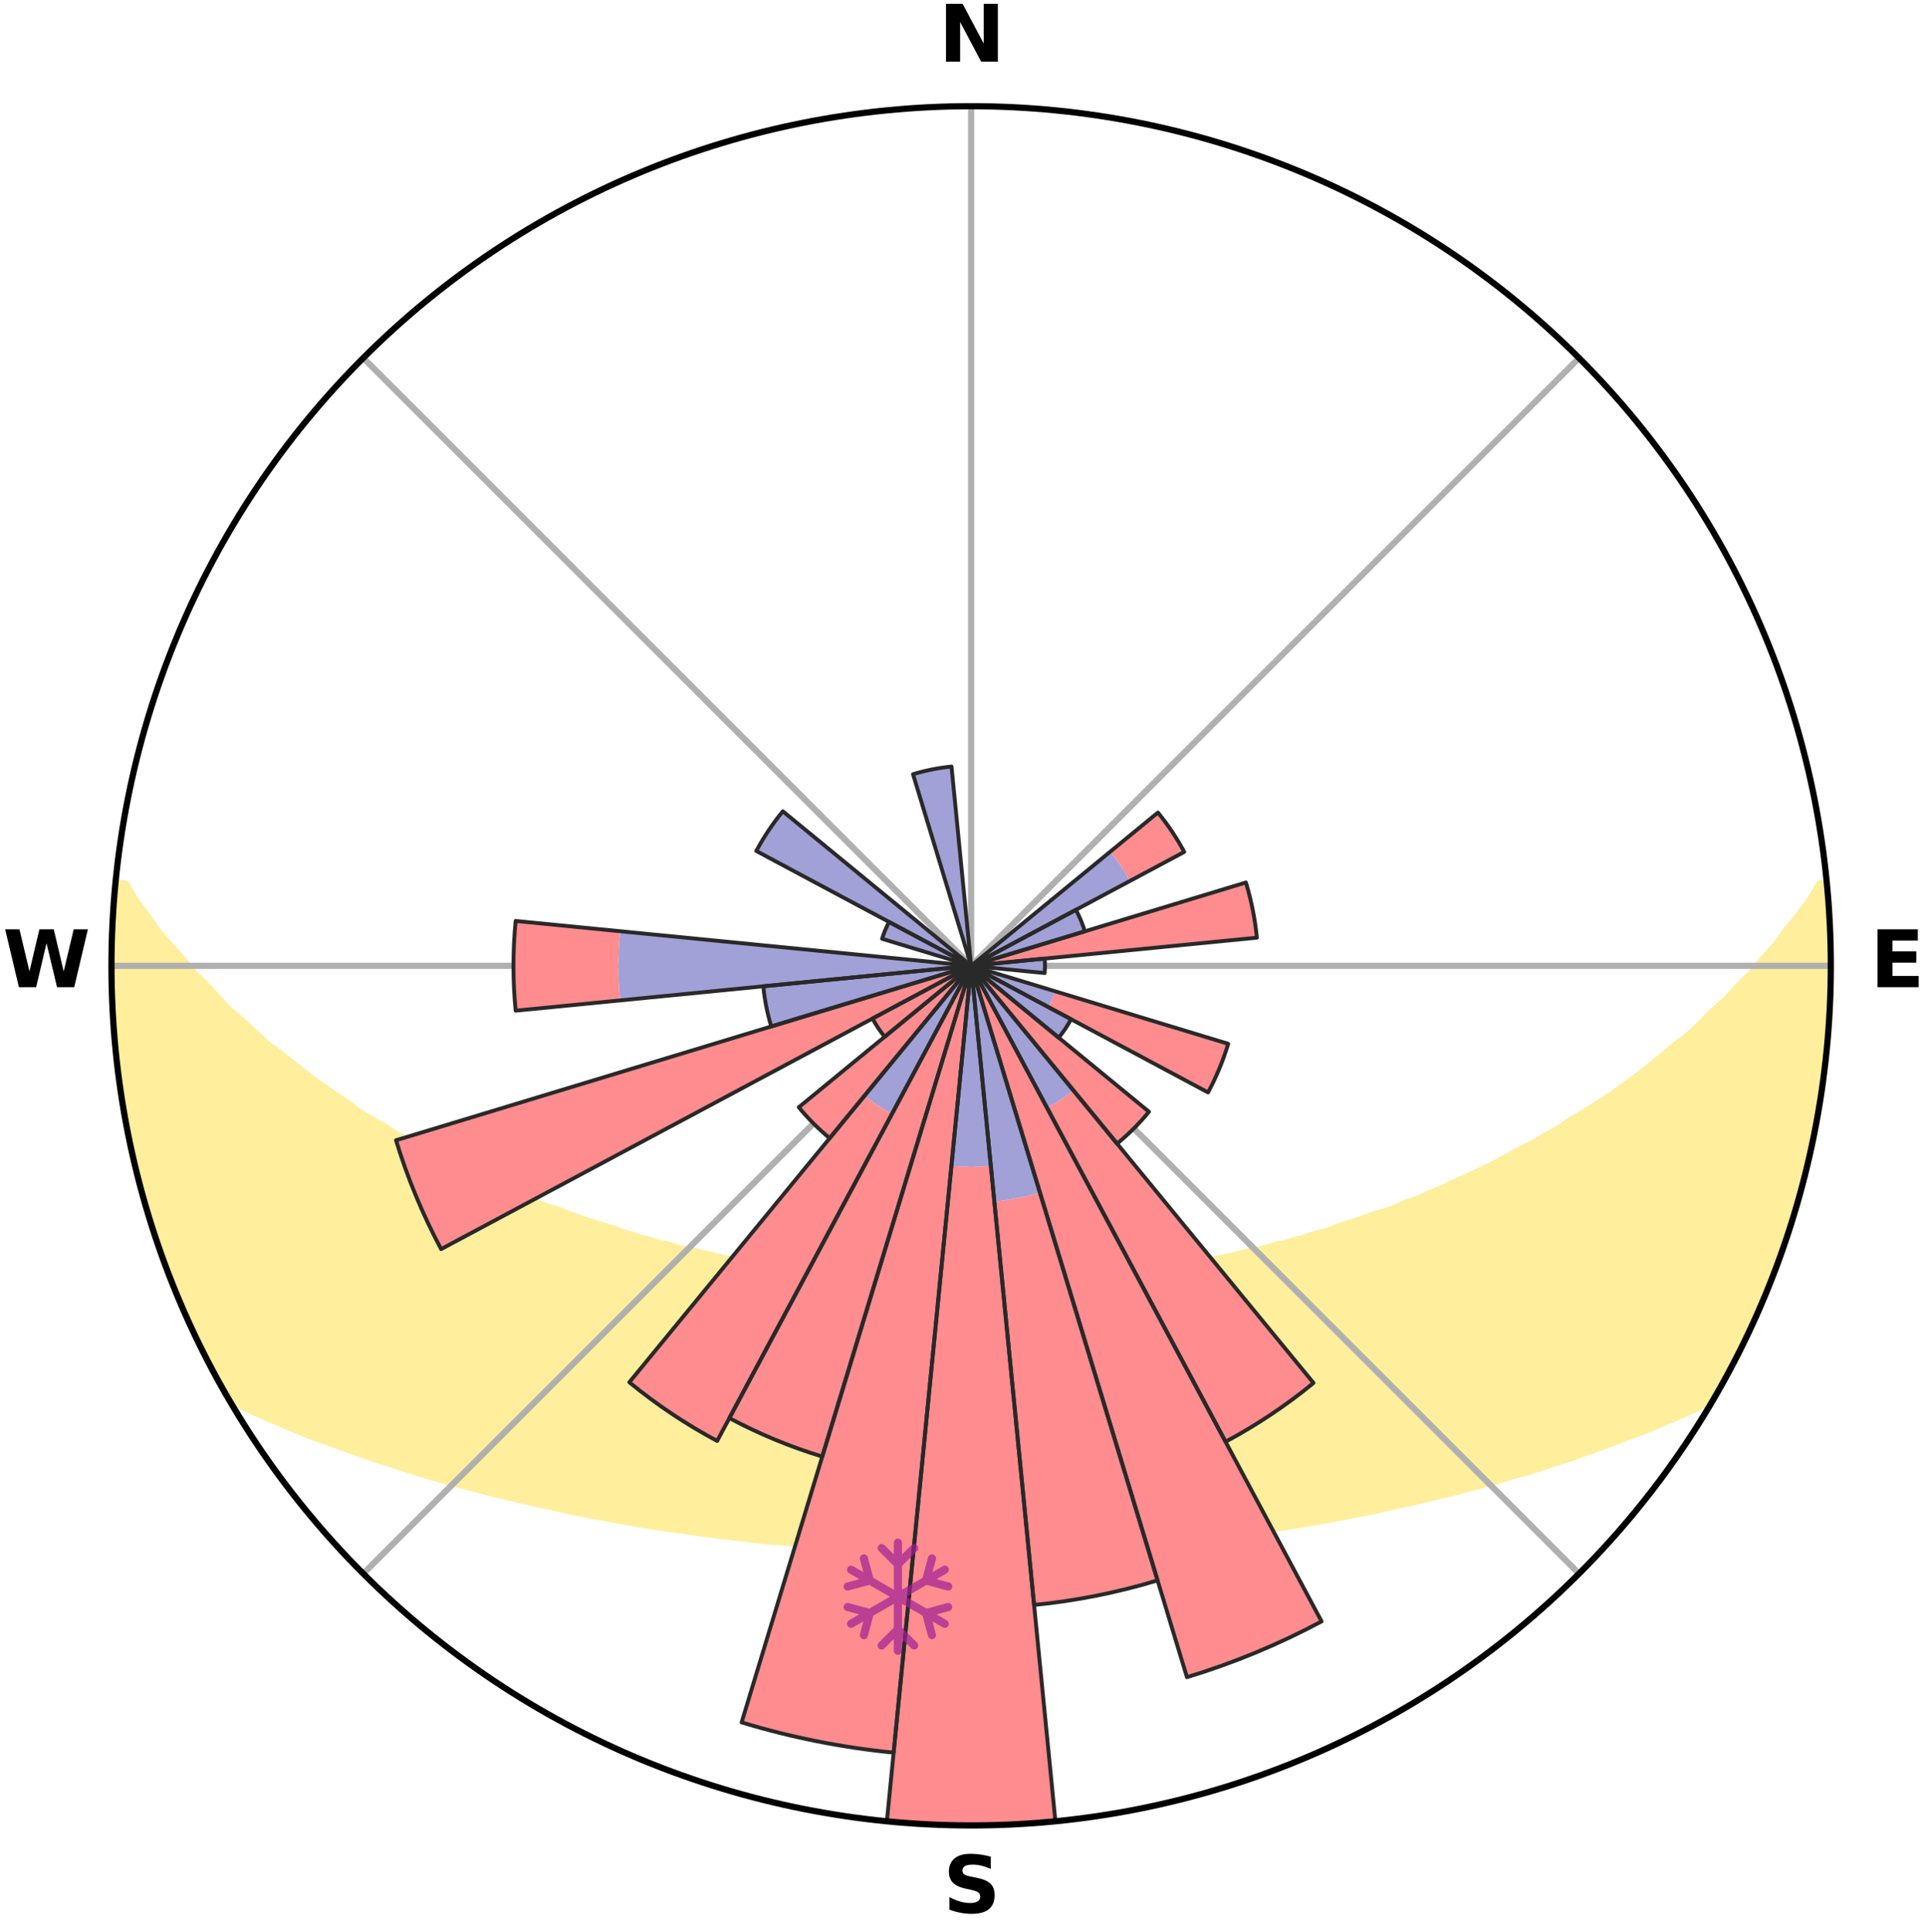 <?xml version="1.0" encoding="utf-8" standalone="no"?>
<!DOCTYPE svg PUBLIC "-//W3C//DTD SVG 1.1//EN"
  "http://www.w3.org/Graphics/SVG/1.1/DTD/svg11.dtd">
<svg xmlns:xlink="http://www.w3.org/1999/xlink" width="248.41pt" height="249.158pt" viewBox="0 0 248.41 249.158" xmlns="http://www.w3.org/2000/svg" version="1.1">
 <title>Ski Rose for Etna Sud/Nicolosi</title>
 <defs>
  <style type="text/css">*{stroke-linejoin: round; stroke-linecap: butt}</style>
 </defs>
 <g id="figure_1">
  <g id="patch_1">
   <path d="M 0 249.158 
L 248.41 249.158 
L 248.41 0 
L 0 0 
z
" style="fill: #ffffff"/>
  </g>
  <g id="axes_1">
   <g id="patch_2">
    <path d="M 236.135 124.579 
C 236.135 110.018 233.267 95.599 227.695 82.147 
C 222.122 68.695 213.955 56.471 203.659 46.175 
C 193.363 35.879 181.139 27.711 167.687 22.139 
C 154.235 16.567 139.815 13.699 125.255 13.699 
C 110.694 13.699 96.275 16.567 82.823 22.139 
C 69.371 27.711 57.147 35.879 46.851 46.175 
C 36.555 56.471 28.387 68.695 22.815 82.147 
C 17.243 95.599 14.375 110.018 14.375 124.579 
C 14.375 139.14 17.243 153.559 22.815 167.011 
C 28.387 180.463 36.555 192.687 46.851 202.983 
C 57.147 213.279 69.371 221.447 82.823 227.019 
C 96.275 232.591 110.694 235.459 125.255 235.459 
C 139.815 235.459 154.235 232.591 167.687 227.019 
C 181.139 221.447 193.363 213.279 203.659 202.983 
C 213.955 192.687 222.122 180.463 227.695 167.011 
C 233.267 153.559 236.135 139.14 236.135 124.579 
M 125.255 124.579 
C 125.255 124.579 125.255 124.579 125.255 124.579 
C 125.255 124.579 125.255 124.579 125.255 124.579 
C 125.255 124.579 125.255 124.579 125.255 124.579 
C 125.255 124.579 125.255 124.579 125.255 124.579 
C 125.255 124.579 125.255 124.579 125.255 124.579 
C 125.255 124.579 125.255 124.579 125.255 124.579 
C 125.255 124.579 125.255 124.579 125.255 124.579 
C 125.255 124.579 125.255 124.579 125.255 124.579 
C 125.255 124.579 125.255 124.579 125.255 124.579 
C 125.255 124.579 125.255 124.579 125.255 124.579 
C 125.255 124.579 125.255 124.579 125.255 124.579 
C 125.255 124.579 125.255 124.579 125.255 124.579 
C 125.255 124.579 125.255 124.579 125.255 124.579 
C 125.255 124.579 125.255 124.579 125.255 124.579 
C 125.255 124.579 125.255 124.579 125.255 124.579 
C 125.255 124.579 125.255 124.579 125.255 124.579 
z
" style="fill: #ffffff"/>
   </g>
   <g id="PolyCollection_1">
    <defs>
     <path id="m10016326ea" d="M 235.583 -135.202 
L 234.727 -135.12 
L 233.554 -133.102 
L 232.066 -131.112 
L 230.509 -129.175 
L 229.139 -127.299 
L 227.488 -125.471 
L 226.04 -123.7 
L 224.317 -121.985 
L 222.805 -120.32 
L 221.023 -118.722 
L 219.458 -117.165 
L 217.87 -115.661 
L 216.019 -114.238 
L 214.39 -112.844 
L 212.743 -111.504 
L 211.081 -110.217 
L 209.404 -108.983 
L 207.716 -107.802 
L 206.017 -106.675 
L 204.31 -105.6 
L 202.596 -104.577 
L 201.104 -103.544 
L 199.38 -102.622 
L 197.877 -101.681 
L 196.151 -100.858 
L 194.643 -100.007 
L 193.134 -99.2 
L 191.625 -98.435 
L 190.118 -97.712 
L 188.613 -97.03 
L 187.113 -96.389 
L 185.817 -95.693 
L 184.326 -95.127 
L 183.034 -94.501 
L 181.558 -94.009 
L 180.276 -93.45 
L 178.999 -92.922 
L 177.55 -92.532 
L 176.289 -92.067 
L 175.034 -91.631 
L 173.789 -91.223 
L 172.552 -90.842 
L 171.482 -90.372 
L 170.263 -90.043 
L 169.054 -89.739 
L 168.003 -89.34 
L 166.815 -89.083 
L 165.778 -88.727 
L 164.614 -88.513 
L 163.592 -88.198 
L 162.578 -87.902 
L 161.451 -87.746 
L 160.455 -87.486 
L 159.467 -87.243 
L 158.488 -87.016 
L 157.517 -86.805 
L 156.555 -86.609 
L 155.603 -86.426 
L 154.66 -86.258 
L 153.727 -86.102 
L 152.803 -85.958 
L 151.967 -85.712 
L 151.06 -85.592 
L 150.163 -85.481 
L 149.276 -85.38 
L 148.462 -85.181 
L 147.592 -85.098 
L 146.787 -84.921 
L 145.934 -84.854 
L 145.091 -84.793 
L 144.303 -84.644 
L 143.476 -84.596 
L 142.698 -84.463 
L 141.922 -84.34 
L 141.118 -84.308 
L 140.352 -84.2 
L 139.562 -84.176 
L 138.806 -84.08 
L 138.052 -83.993 
L 137.281 -83.978 
L 136.536 -83.902 
L 135.793 -83.832 
L 135.039 -83.823 
L 134.304 -83.763 
L 133.57 -83.709 
L 132.839 -83.661 
L 132.103 -83.657 
L 131.377 -83.617 
L 130.652 -83.582 
L 129.929 -83.552 
L 129.206 -83.55 
L 128.486 -83.526 
L 127.767 -83.508 
L 127.049 -83.494 
L 126.331 -83.486 
L 125.613 -83.483 
L 124.896 -83.483 
L 124.179 -83.489 
L 123.461 -83.499 
L 122.743 -83.515 
L 122.025 -83.535 
L 121.303 -83.539 
L 120.582 -83.565 
L 119.859 -83.597 
L 119.136 -83.634 
L 118.404 -83.638 
L 117.675 -83.683 
L 116.945 -83.733 
L 116.212 -83.789 
L 115.464 -83.797 
L 114.725 -83.862 
L 113.983 -83.933 
L 113.238 -84.011 
L 112.469 -84.028 
L 111.716 -84.117 
L 110.961 -84.214 
L 110.173 -84.24 
L 109.408 -84.35 
L 108.605 -84.384 
L 107.832 -84.508 
L 107.013 -84.551 
L 106.23 -84.692 
L 105.395 -84.746 
L 104.602 -84.905 
L 103.751 -84.973 
L 102.948 -85.151 
L 102.08 -85.236 
L 101.267 -85.435 
L 100.383 -85.538 
L 99.488 -85.649 
L 98.583 -85.771 
L 97.749 -86.017 
L 96.828 -86.162 
L 95.896 -86.318 
L 94.956 -86.488 
L 94.005 -86.671 
L 93.046 -86.867 
L 92.078 -87.079 
L 91.1 -87.306 
L 90.115 -87.549 
L 89.121 -87.809 
L 87.997 -87.966 
L 86.985 -88.262 
L 85.965 -88.577 
L 84.804 -88.791 
L 83.769 -89.147 
L 82.584 -89.404 
L 81.535 -89.803 
L 80.329 -90.106 
L 79.268 -90.551 
L 78.044 -90.904 
L 76.81 -91.284 
L 75.567 -91.691 
L 74.315 -92.127 
L 73.056 -92.592 
L 71.791 -93.086 
L 70.336 -93.507 
L 69.056 -94.066 
L 67.773 -94.656 
L 66.293 -95.182 
L 65.002 -95.84 
L 63.51 -96.441 
L 62.013 -97.081 
L 60.511 -97.761 
L 59.006 -98.483 
L 57.499 -99.246 
L 55.993 -100.052 
L 54.487 -100.901 
L 52.984 -101.792 
L 51.263 -102.662 
L 49.767 -103.645 
L 48.052 -104.613 
L 46.341 -105.633 
L 44.868 -106.758 
L 43.173 -107.879 
L 41.488 -109.054 
L 39.816 -110.281 
L 38.157 -111.562 
L 36.514 -112.896 
L 34.648 -114.256 
L 33.041 -115.7 
L 31.455 -117.197 
L 29.651 -118.732 
L 28.114 -120.338 
L 26.605 -121.996 
L 24.884 -123.703 
L 23.437 -125.468 
L 21.786 -127.288 
L 20.178 -129.167 
L 18.856 -131.087 
L 17.36 -133.071 
L 16.174 -135.082 
L 14.902 -135.205 
L 14.902 -135.205 
L 14.752 -133.276 
L 14.653 -131.344 
L 14.588 -129.411 
L 14.555 -127.478 
L 14.554 -125.545 
L 14.389 -123.612 
L 14.437 -121.677 
L 14.531 -119.745 
L 14.657 -117.815 
L 14.813 -115.887 
L 14.999 -113.963 
L 15.214 -112.041 
L 15.458 -110.124 
L 15.732 -108.211 
L 16.029 -106.301 
L 16.356 -104.396 
L 16.711 -102.496 
L 17.096 -100.601 
L 17.509 -98.712 
L 17.952 -96.829 
L 18.409 -94.948 
L 19.104 -93.136 
L 19.632 -91.276 
L 20.168 -89.418 
L 20.755 -87.574 
L 21.537 -85.8 
L 22.16 -83.969 
L 22.818 -82.148 
L 23.711 -80.427 
L 24.423 -78.627 
L 25.198 -76.854 
L 26.025 -75.105 
L 26.926 -73.393 
L 27.822 -71.677 
L 28.759 -69.984 
L 29.965 -68.449 
L 32.008 -67.437 
L 34.083 -66.496 
L 36.178 -65.621 
L 38.196 -64.745 
L 40.212 -63.919 
L 42.301 -63.196 
L 44.304 -62.463 
L 46.297 -61.773 
L 48.209 -61.067 
L 50.18 -60.459 
L 52.066 -59.827 
L 53.945 -59.235 
L 55.807 -58.675 
L 57.66 -58.153 
L 59.494 -57.66 
L 61.317 -57.203 
L 63.067 -56.713 
L 64.856 -56.311 
L 66.579 -55.878 
L 68.288 -55.472 
L 69.983 -55.092 
L 71.663 -54.737 
L 73.288 -54.35 
L 74.941 -54.041 
L 76.537 -53.694 
L 78.161 -53.428 
L 79.736 -53.129 
L 81.295 -52.843 
L 82.845 -52.582 
L 84.38 -52.332 
L 85.905 -52.106 
L 87.415 -51.89 
L 88.916 -51.694 
L 90.38 -51.462 
L 91.855 -51.289 
L 93.299 -51.087 
L 94.755 -50.946 
L 96.181 -50.77 
L 97.598 -50.607 
L 99.007 -50.457 
L 100.419 -50.352 
L 101.811 -50.223 
L 103.195 -50.105 
L 104.571 -49.996 
L 105.941 -49.897 
L 107.304 -49.807 
L 108.66 -49.725 
L 110.006 -49.63 
L 111.352 -49.566 
L 112.693 -49.51 
L 114.028 -49.459 
L 115.359 -49.416 
L 116.685 -49.36 
L 118.009 -49.331 
L 119.331 -49.307 
L 120.65 -49.285 
L 121.967 -49.275 
L 123.283 -49.27 
L 124.598 -49.264 
L 125.912 -49.266 
L 127.227 -49.266 
L 128.543 -49.27 
L 129.86 -49.28 
L 131.179 -49.311 
L 132.5 -49.334 
L 133.825 -49.363 
L 135.151 -49.41 
L 136.482 -49.453 
L 137.818 -49.503 
L 139.159 -49.56 
L 140.499 -49.653 
L 141.849 -49.726 
L 143.206 -49.808 
L 144.569 -49.898 
L 145.938 -49.997 
L 147.315 -50.105 
L 148.699 -50.223 
L 150.091 -50.352 
L 151.49 -50.492 
L 152.915 -50.599 
L 154.332 -50.762 
L 155.758 -50.938 
L 157.211 -51.086 
L 158.656 -51.288 
L 160.134 -51.454 
L 161.598 -51.686 
L 163.096 -51.888 
L 164.609 -52.097 
L 166.131 -52.33 
L 167.67 -52.573 
L 169.216 -52.84 
L 170.779 -53.12 
L 172.35 -53.426 
L 173.975 -53.691 
L 175.575 -54.032 
L 177.228 -54.341 
L 178.849 -54.734 
L 180.53 -55.089 
L 182.225 -55.469 
L 183.934 -55.874 
L 185.657 -56.307 
L 187.451 -56.704 
L 189.201 -57.194 
L 191.02 -57.656 
L 192.859 -58.145 
L 194.646 -58.73 
L 196.574 -59.227 
L 198.449 -59.823 
L 200.339 -60.451 
L 202.311 -61.059 
L 204.218 -61.769 
L 206.211 -62.459 
L 208.215 -63.192 
L 210.226 -63.97 
L 212.325 -64.737 
L 214.342 -65.613 
L 216.433 -66.492 
L 218.513 -67.431 
L 220.551 -68.445 
L 221.76 -69.979 
L 222.687 -71.678 
L 223.605 -73.381 
L 224.472 -75.111 
L 225.275 -76.872 
L 226.137 -78.605 
L 226.921 -80.373 
L 227.626 -82.175 
L 228.413 -83.944 
L 228.978 -85.799 
L 229.653 -87.61 
L 230.278 -89.439 
L 230.853 -91.284 
L 231.547 -93.094 
L 232.017 -94.971 
L 232.591 -96.82 
L 233.01 -98.709 
L 233.479 -100.586 
L 233.888 -102.477 
L 234.185 -104.39 
L 234.575 -106.285 
L 234.836 -108.202 
L 235.136 -110.113 
L 235.395 -112.03 
L 235.614 -113.953 
L 235.793 -115.88 
L 235.825 -117.816 
L 235.929 -119.747 
L 235.995 -121.679 
L 236.128 -123.611 
L 236.12 -125.547 
L 236.079 -127.481 
L 236.003 -129.414 
L 235.895 -131.346 
L 235.755 -133.276 
L 235.583 -135.202 
z
" style="stroke: #ffee9c"/>
    </defs>
    <g clip-path="url(#pe68b70512b)">
     <use xlink:href="#m10016326ea" x="0" y="249.158" style="fill: #ffee9c; stroke: #ffee9c"/>
    </g>
   </g>
   <g id="matplotlib.axis_1">
    <g id="xtick_1">
     <g id="line2d_1">
      <path d="M 125.255 124.579 
L 125.255 13.699 
" clip-path="url(#pe68b70512b)" style="fill: none; stroke: #b0b0b0; stroke-width: 0.8; stroke-linecap: square"/>
     </g>
     <g id="text_1">
      <!-- N -->
      <g transform="translate(121.07 7.958) scale(0.1 -0.1)">
       <defs>
        <path id="DejaVuSans-Bold-4e" d="M 588 4666 
L 1931 4666 
L 3628 1466 
L 3628 4666 
L 4769 4666 
L 4769 0 
L 3425 0 
L 1728 3200 
L 1728 0 
L 588 0 
L 588 4666 
z
" transform="scale(0.016)"/>
       </defs>
       <use xlink:href="#DejaVuSans-Bold-4e"/>
      </g>
     </g>
    </g>
    <g id="xtick_2">
     <g id="line2d_2">
      <path d="M 125.255 124.579 
L 203.659 46.175 
" clip-path="url(#pe68b70512b)" style="fill: none; stroke: #b0b0b0; stroke-width: 0.8; stroke-linecap: square"/>
     </g>
    </g>
    <g id="xtick_3">
     <g id="line2d_3">
      <path d="M 125.255 124.579 
L 236.135 124.579 
" clip-path="url(#pe68b70512b)" style="fill: none; stroke: #b0b0b0; stroke-width: 0.8; stroke-linecap: square"/>
     </g>
     <g id="text_2">
      <!-- E -->
      <g transform="translate(241.219 127.338) scale(0.1 -0.1)">
       <defs>
        <path id="DejaVuSans-Bold-45" d="M 588 4666 
L 3834 4666 
L 3834 3756 
L 1791 3756 
L 1791 2888 
L 3713 2888 
L 3713 1978 
L 1791 1978 
L 1791 909 
L 3903 909 
L 3903 0 
L 588 0 
L 588 4666 
z
" transform="scale(0.016)"/>
       </defs>
       <use xlink:href="#DejaVuSans-Bold-45"/>
      </g>
     </g>
    </g>
    <g id="xtick_4">
     <g id="line2d_4">
      <path d="M 125.255 124.579 
L 203.659 202.983 
" clip-path="url(#pe68b70512b)" style="fill: none; stroke: #b0b0b0; stroke-width: 0.8; stroke-linecap: square"/>
     </g>
    </g>
    <g id="xtick_5">
     <g id="line2d_5">
      <path d="M 125.255 124.579 
L 125.255 235.459 
" clip-path="url(#pe68b70512b)" style="fill: none; stroke: #b0b0b0; stroke-width: 0.8; stroke-linecap: square"/>
     </g>
     <g id="text_3">
      <!-- S -->
      <g transform="translate(121.654 246.718) scale(0.1 -0.1)">
       <defs>
        <path id="DejaVuSans-Bold-53" d="M 3834 4519 
L 3834 3531 
Q 3450 3703 3084 3790 
Q 2719 3878 2394 3878 
Q 1963 3878 1756 3759 
Q 1550 3641 1550 3391 
Q 1550 3203 1689 3098 
Q 1828 2994 2194 2919 
L 2706 2816 
Q 3484 2659 3812 2340 
Q 4141 2022 4141 1434 
Q 4141 663 3683 286 
Q 3225 -91 2284 -91 
Q 1841 -91 1394 -6 
Q 947 78 500 244 
L 500 1259 
Q 947 1022 1364 901 
Q 1781 781 2169 781 
Q 2563 781 2772 912 
Q 2981 1044 2981 1288 
Q 2981 1506 2839 1625 
Q 2697 1744 2272 1838 
L 1806 1941 
Q 1106 2091 782 2419 
Q 459 2747 459 3303 
Q 459 4000 909 4375 
Q 1359 4750 2203 4750 
Q 2588 4750 2994 4692 
Q 3400 4634 3834 4519 
z
" transform="scale(0.016)"/>
       </defs>
       <use xlink:href="#DejaVuSans-Bold-53"/>
      </g>
     </g>
    </g>
    <g id="xtick_6">
     <g id="line2d_6">
      <path d="M 125.255 124.579 
L 46.851 202.983 
" clip-path="url(#pe68b70512b)" style="fill: none; stroke: #b0b0b0; stroke-width: 0.8; stroke-linecap: square"/>
     </g>
    </g>
    <g id="xtick_7">
     <g id="line2d_7">
      <path d="M 125.255 124.579 
L 14.375 124.579 
" clip-path="url(#pe68b70512b)" style="fill: none; stroke: #b0b0b0; stroke-width: 0.8; stroke-linecap: square"/>
     </g>
     <g id="text_4">
      <!-- W -->
      <g transform="translate(0.36 127.338) scale(0.1 -0.1)">
       <defs>
        <path id="DejaVuSans-Bold-57" d="M 191 4666 
L 1344 4666 
L 2150 1275 
L 2950 4666 
L 4109 4666 
L 4909 1275 
L 5716 4666 
L 6859 4666 
L 5759 0 
L 4372 0 
L 3525 3547 
L 2688 0 
L 1300 0 
L 191 4666 
z
" transform="scale(0.016)"/>
       </defs>
       <use xlink:href="#DejaVuSans-Bold-57"/>
      </g>
     </g>
    </g>
    <g id="xtick_8">
     <g id="line2d_8">
      <path d="M 125.255 124.579 
L 46.851 46.175 
" clip-path="url(#pe68b70512b)" style="fill: none; stroke: #b0b0b0; stroke-width: 0.8; stroke-linecap: square"/>
     </g>
    </g>
   </g>
   <g id="matplotlib.axis_2"/>
   <g id="patch_3">
    <path d="M 125.255 124.579 
C 125.255 124.579 125.255 124.579 125.255 124.579 
C 125.255 124.579 125.255 124.579 125.255 124.579 
L 125.255 124.579 
C 125.255 124.579 125.255 124.579 125.255 124.579 
C 125.255 124.579 125.255 124.579 125.255 124.579 
z
" clip-path="url(#pe68b70512b)" style="fill: #d9d9d9"/>
   </g>
   <g id="patch_4">
    <path d="M 125.255 124.579 
C 125.255 124.579 125.255 124.579 125.255 124.579 
C 125.255 124.579 125.255 124.579 125.255 124.579 
L 125.255 124.579 
C 125.255 124.579 125.255 124.579 125.255 124.579 
C 125.255 124.579 125.255 124.579 125.255 124.579 
z
" clip-path="url(#pe68b70512b)" style="fill: #d9d9d9"/>
   </g>
   <g id="patch_5">
    <path d="M 125.255 124.579 
C 125.255 124.579 125.255 124.579 125.255 124.579 
C 125.255 124.579 125.255 124.579 125.255 124.579 
L 125.255 124.579 
C 125.255 124.579 125.255 124.579 125.255 124.579 
C 125.255 124.579 125.255 124.579 125.255 124.579 
z
" clip-path="url(#pe68b70512b)" style="fill: #d9d9d9"/>
   </g>
   <g id="patch_6">
    <path d="M 125.255 124.579 
C 125.255 124.579 125.255 124.579 125.255 124.579 
C 125.255 124.579 125.255 124.579 125.255 124.579 
L 125.255 124.579 
C 125.255 124.579 125.255 124.579 125.255 124.579 
C 125.255 124.579 125.255 124.579 125.255 124.579 
z
" clip-path="url(#pe68b70512b)" style="fill: #d9d9d9"/>
   </g>
   <g id="patch_7">
    <path d="M 125.255 124.579 
C 125.255 124.579 125.255 124.579 125.255 124.579 
C 125.255 124.579 125.255 124.579 125.255 124.579 
L 125.255 124.579 
C 125.255 124.579 125.255 124.579 125.255 124.579 
C 125.255 124.579 125.255 124.579 125.255 124.579 
z
" clip-path="url(#pe68b70512b)" style="fill: #d9d9d9"/>
   </g>
   <g id="patch_8">
    <path d="M 125.255 124.579 
C 125.255 124.579 125.255 124.579 125.255 124.579 
C 125.255 124.579 125.255 124.579 125.255 124.579 
L 125.255 124.579 
C 125.255 124.579 125.255 124.579 125.255 124.579 
C 125.255 124.579 125.255 124.579 125.255 124.579 
z
" clip-path="url(#pe68b70512b)" style="fill: #d9d9d9"/>
   </g>
   <g id="patch_9">
    <path d="M 125.255 124.579 
C 125.255 124.579 125.255 124.579 125.255 124.579 
C 125.255 124.579 125.255 124.579 125.255 124.579 
L 125.255 124.579 
C 125.255 124.579 125.255 124.579 125.255 124.579 
C 125.255 124.579 125.255 124.579 125.255 124.579 
z
" clip-path="url(#pe68b70512b)" style="fill: #d9d9d9"/>
   </g>
   <g id="patch_10">
    <path d="M 125.255 124.579 
C 125.255 124.579 125.255 124.579 125.255 124.579 
C 125.255 124.579 125.255 124.579 125.255 124.579 
L 125.255 124.579 
C 125.255 124.579 125.255 124.579 125.255 124.579 
C 125.255 124.579 125.255 124.579 125.255 124.579 
z
" clip-path="url(#pe68b70512b)" style="fill: #d9d9d9"/>
   </g>
   <g id="patch_11">
    <path d="M 125.255 124.579 
C 125.255 124.579 125.255 124.579 125.255 124.579 
C 125.255 124.579 125.255 124.579 125.255 124.579 
L 125.255 124.579 
C 125.255 124.579 125.255 124.579 125.255 124.579 
C 125.255 124.579 125.255 124.579 125.255 124.579 
z
" clip-path="url(#pe68b70512b)" style="fill: #d9d9d9"/>
   </g>
   <g id="patch_12">
    <path d="M 125.255 124.579 
C 125.255 124.579 125.255 124.579 125.255 124.579 
C 125.255 124.579 125.255 124.579 125.255 124.579 
L 125.255 124.579 
C 125.255 124.579 125.255 124.579 125.255 124.579 
C 125.255 124.579 125.255 124.579 125.255 124.579 
z
" clip-path="url(#pe68b70512b)" style="fill: #d9d9d9"/>
   </g>
   <g id="patch_13">
    <path d="M 125.255 124.579 
C 125.255 124.579 125.255 124.579 125.255 124.579 
C 125.255 124.579 125.255 124.579 125.255 124.579 
L 125.255 124.579 
C 125.255 124.579 125.255 124.579 125.255 124.579 
C 125.255 124.579 125.255 124.579 125.255 124.579 
z
" clip-path="url(#pe68b70512b)" style="fill: #d9d9d9"/>
   </g>
   <g id="patch_14">
    <path d="M 125.255 124.579 
C 125.255 124.579 125.255 124.579 125.255 124.579 
C 125.255 124.579 125.255 124.579 125.255 124.579 
L 125.255 124.579 
C 125.255 124.579 125.255 124.579 125.255 124.579 
C 125.255 124.579 125.255 124.579 125.255 124.579 
z
" clip-path="url(#pe68b70512b)" style="fill: #d9d9d9"/>
   </g>
   <g id="patch_15">
    <path d="M 125.255 124.579 
C 125.255 124.579 125.255 124.579 125.255 124.579 
C 125.255 124.579 125.255 124.579 125.255 124.579 
L 125.255 124.579 
C 125.255 124.579 125.255 124.579 125.255 124.579 
C 125.255 124.579 125.255 124.579 125.255 124.579 
z
" clip-path="url(#pe68b70512b)" style="fill: #d9d9d9"/>
   </g>
   <g id="patch_16">
    <path d="M 125.255 124.579 
C 125.255 124.579 125.255 124.579 125.255 124.579 
C 125.255 124.579 125.255 124.579 125.255 124.579 
L 125.255 124.579 
C 125.255 124.579 125.255 124.579 125.255 124.579 
C 125.255 124.579 125.255 124.579 125.255 124.579 
z
" clip-path="url(#pe68b70512b)" style="fill: #d9d9d9"/>
   </g>
   <g id="patch_17">
    <path d="M 125.255 124.579 
C 125.255 124.579 125.255 124.579 125.255 124.579 
C 125.255 124.579 125.255 124.579 125.255 124.579 
L 125.255 124.579 
C 125.255 124.579 125.255 124.579 125.255 124.579 
C 125.255 124.579 125.255 124.579 125.255 124.579 
z
" clip-path="url(#pe68b70512b)" style="fill: #d9d9d9"/>
   </g>
   <g id="patch_18">
    <path d="M 125.255 124.579 
C 125.255 124.579 125.255 124.579 125.255 124.579 
C 125.255 124.579 125.255 124.579 125.255 124.579 
L 125.255 124.579 
C 125.255 124.579 125.255 124.579 125.255 124.579 
C 125.255 124.579 125.255 124.579 125.255 124.579 
z
" clip-path="url(#pe68b70512b)" style="fill: #d9d9d9"/>
   </g>
   <g id="patch_19">
    <path d="M 125.255 124.579 
C 125.255 124.579 125.255 124.579 125.255 124.579 
C 125.255 124.579 125.255 124.579 125.255 124.579 
L 125.255 124.579 
C 125.255 124.579 125.255 124.579 125.255 124.579 
C 125.255 124.579 125.255 124.579 125.255 124.579 
z
" clip-path="url(#pe68b70512b)" style="fill: #d9d9d9"/>
   </g>
   <g id="patch_20">
    <path d="M 125.255 124.579 
C 125.255 124.579 125.255 124.579 125.255 124.579 
C 125.255 124.579 125.255 124.579 125.255 124.579 
L 125.255 124.579 
C 125.255 124.579 125.255 124.579 125.255 124.579 
C 125.255 124.579 125.255 124.579 125.255 124.579 
z
" clip-path="url(#pe68b70512b)" style="fill: #d9d9d9"/>
   </g>
   <g id="patch_21">
    <path d="M 125.255 124.579 
C 125.255 124.579 125.255 124.579 125.255 124.579 
C 125.255 124.579 125.255 124.579 125.255 124.579 
L 125.255 124.579 
C 125.255 124.579 125.255 124.579 125.255 124.579 
C 125.255 124.579 125.255 124.579 125.255 124.579 
z
" clip-path="url(#pe68b70512b)" style="fill: #d9d9d9"/>
   </g>
   <g id="patch_22">
    <path d="M 125.255 124.579 
C 125.255 124.579 125.255 124.579 125.255 124.579 
C 125.255 124.579 125.255 124.579 125.255 124.579 
L 125.255 124.579 
C 125.255 124.579 125.255 124.579 125.255 124.579 
C 125.255 124.579 125.255 124.579 125.255 124.579 
z
" clip-path="url(#pe68b70512b)" style="fill: #d9d9d9"/>
   </g>
   <g id="patch_23">
    <path d="M 125.255 124.579 
C 125.255 124.579 125.255 124.579 125.255 124.579 
C 125.255 124.579 125.255 124.579 125.255 124.579 
L 125.255 124.579 
C 125.255 124.579 125.255 124.579 125.255 124.579 
C 125.255 124.579 125.255 124.579 125.255 124.579 
z
" clip-path="url(#pe68b70512b)" style="fill: #d9d9d9"/>
   </g>
   <g id="patch_24">
    <path d="M 125.255 124.579 
C 125.255 124.579 125.255 124.579 125.255 124.579 
C 125.255 124.579 125.255 124.579 125.255 124.579 
L 125.255 124.579 
C 125.255 124.579 125.255 124.579 125.255 124.579 
C 125.255 124.579 125.255 124.579 125.255 124.579 
z
" clip-path="url(#pe68b70512b)" style="fill: #d9d9d9"/>
   </g>
   <g id="patch_25">
    <path d="M 125.255 124.579 
C 125.255 124.579 125.255 124.579 125.255 124.579 
C 125.255 124.579 125.255 124.579 125.255 124.579 
L 125.255 124.579 
C 125.255 124.579 125.255 124.579 125.255 124.579 
C 125.255 124.579 125.255 124.579 125.255 124.579 
z
" clip-path="url(#pe68b70512b)" style="fill: #d9d9d9"/>
   </g>
   <g id="patch_26">
    <path d="M 125.255 124.579 
C 125.255 124.579 125.255 124.579 125.255 124.579 
C 125.255 124.579 125.255 124.579 125.255 124.579 
L 125.255 124.579 
C 125.255 124.579 125.255 124.579 125.255 124.579 
C 125.255 124.579 125.255 124.579 125.255 124.579 
z
" clip-path="url(#pe68b70512b)" style="fill: #d9d9d9"/>
   </g>
   <g id="patch_27">
    <path d="M 125.255 124.579 
C 125.255 124.579 125.255 124.579 125.255 124.579 
C 125.255 124.579 125.255 124.579 125.255 124.579 
L 125.255 124.579 
C 125.255 124.579 125.255 124.579 125.255 124.579 
C 125.255 124.579 125.255 124.579 125.255 124.579 
z
" clip-path="url(#pe68b70512b)" style="fill: #d9d9d9"/>
   </g>
   <g id="patch_28">
    <path d="M 125.255 124.579 
C 125.255 124.579 125.255 124.579 125.255 124.579 
C 125.255 124.579 125.255 124.579 125.255 124.579 
L 125.255 124.579 
C 125.255 124.579 125.255 124.579 125.255 124.579 
C 125.255 124.579 125.255 124.579 125.255 124.579 
z
" clip-path="url(#pe68b70512b)" style="fill: #d9d9d9"/>
   </g>
   <g id="patch_29">
    <path d="M 125.255 124.579 
C 125.255 124.579 125.255 124.579 125.255 124.579 
C 125.255 124.579 125.255 124.579 125.255 124.579 
L 125.255 124.579 
C 125.255 124.579 125.255 124.579 125.255 124.579 
C 125.255 124.579 125.255 124.579 125.255 124.579 
z
" clip-path="url(#pe68b70512b)" style="fill: #d9d9d9"/>
   </g>
   <g id="patch_30">
    <path d="M 125.255 124.579 
C 125.255 124.579 125.255 124.579 125.255 124.579 
C 125.255 124.579 125.255 124.579 125.255 124.579 
L 125.255 124.579 
C 125.255 124.579 125.255 124.579 125.255 124.579 
C 125.255 124.579 125.255 124.579 125.255 124.579 
z
" clip-path="url(#pe68b70512b)" style="fill: #d9d9d9"/>
   </g>
   <g id="patch_31">
    <path d="M 125.255 124.579 
C 125.255 124.579 125.255 124.579 125.255 124.579 
C 125.255 124.579 125.255 124.579 125.255 124.579 
L 125.255 124.579 
C 125.255 124.579 125.255 124.579 125.255 124.579 
C 125.255 124.579 125.255 124.579 125.255 124.579 
z
" clip-path="url(#pe68b70512b)" style="fill: #d9d9d9"/>
   </g>
   <g id="patch_32">
    <path d="M 125.255 124.579 
C 125.255 124.579 125.255 124.579 125.255 124.579 
C 125.255 124.579 125.255 124.579 125.255 124.579 
L 125.255 124.579 
C 125.255 124.579 125.255 124.579 125.255 124.579 
C 125.255 124.579 125.255 124.579 125.255 124.579 
z
" clip-path="url(#pe68b70512b)" style="fill: #d9d9d9"/>
   </g>
   <g id="patch_33">
    <path d="M 125.255 124.579 
C 125.255 124.579 125.255 124.579 125.255 124.579 
C 125.255 124.579 125.255 124.579 125.255 124.579 
L 125.255 124.579 
C 125.255 124.579 125.255 124.579 125.255 124.579 
C 125.255 124.579 125.255 124.579 125.255 124.579 
z
" clip-path="url(#pe68b70512b)" style="fill: #d9d9d9"/>
   </g>
   <g id="patch_34">
    <path d="M 125.255 124.579 
C 125.255 124.579 125.255 124.579 125.255 124.579 
C 125.255 124.579 125.255 124.579 125.255 124.579 
L 125.255 124.579 
C 125.255 124.579 125.255 124.579 125.255 124.579 
C 125.255 124.579 125.255 124.579 125.255 124.579 
z
" clip-path="url(#pe68b70512b)" style="fill: #d9d9d9"/>
   </g>
   <g id="patch_35">
    <path d="M 125.255 124.579 
C 125.255 124.579 125.255 124.579 125.255 124.579 
C 125.255 124.579 125.255 124.579 125.255 124.579 
L 125.255 124.579 
C 125.255 124.579 125.255 124.579 125.255 124.579 
C 125.255 124.579 125.255 124.579 125.255 124.579 
z
" clip-path="url(#pe68b70512b)" style="fill: #a1a1d8"/>
   </g>
   <g id="patch_36">
    <path d="M 125.255 124.579 
C 125.255 124.579 125.255 124.579 125.255 124.579 
C 125.255 124.579 125.255 124.579 125.255 124.579 
L 125.255 124.579 
C 125.255 124.579 125.255 124.579 125.255 124.579 
C 125.255 124.579 125.255 124.579 125.255 124.579 
z
" clip-path="url(#pe68b70512b)" style="fill: #a1a1d8"/>
   </g>
   <g id="patch_37">
    <path d="M 125.255 124.579 
C 125.255 124.579 125.255 124.579 125.255 124.579 
C 125.255 124.579 125.255 124.579 125.255 124.579 
L 125.255 124.579 
C 125.255 124.579 125.255 124.579 125.255 124.579 
C 125.255 124.579 125.255 124.579 125.255 124.579 
z
" clip-path="url(#pe68b70512b)" style="fill: #a1a1d8"/>
   </g>
   <g id="patch_38">
    <path d="M 125.255 124.579 
C 125.255 124.579 125.255 124.579 125.255 124.579 
C 125.255 124.579 125.255 124.579 125.255 124.579 
L 125.255 124.579 
C 125.255 124.579 125.255 124.579 125.255 124.579 
C 125.255 124.579 125.255 124.579 125.255 124.579 
z
" clip-path="url(#pe68b70512b)" style="fill: #a1a1d8"/>
   </g>
   <g id="patch_39">
    <path d="M 125.255 124.579 
C 125.255 124.579 125.255 124.579 125.255 124.579 
C 125.255 124.579 125.255 124.579 125.255 124.579 
L 125.255 124.579 
C 125.255 124.579 125.255 124.579 125.255 124.579 
C 125.255 124.579 125.255 124.579 125.255 124.579 
z
" clip-path="url(#pe68b70512b)" style="fill: #a1a1d8"/>
   </g>
   <g id="patch_40">
    <path d="M 125.255 124.579 
C 125.255 124.579 125.255 124.579 125.255 124.579 
C 125.255 124.579 125.255 124.579 125.255 124.579 
L 145.729 113.635 
C 145.371 112.965 144.98 112.313 144.558 111.681 
C 144.135 111.05 143.683 110.439 143.2 109.851 
z
" clip-path="url(#pe68b70512b)" style="fill: #a1a1d8"/>
   </g>
   <g id="patch_41">
    <path d="M 125.255 124.579 
C 125.255 124.579 125.255 124.579 125.255 124.579 
C 125.255 124.579 125.255 124.579 125.255 124.579 
L 139.918 120.131 
C 139.772 119.651 139.603 119.179 139.411 118.715 
C 139.219 118.252 139.005 117.798 138.768 117.356 
z
" clip-path="url(#pe68b70512b)" style="fill: #a1a1d8"/>
   </g>
   <g id="patch_42">
    <path d="M 125.255 124.579 
C 125.255 124.579 125.255 124.579 125.255 124.579 
C 125.255 124.579 125.255 124.579 125.255 124.579 
L 125.255 124.579 
C 125.255 124.579 125.255 124.579 125.255 124.579 
C 125.255 124.579 125.255 124.579 125.255 124.579 
z
" clip-path="url(#pe68b70512b)" style="fill: #a1a1d8"/>
   </g>
   <g id="patch_43">
    <path d="M 125.255 124.579 
C 125.255 124.579 125.255 124.579 125.255 124.579 
C 125.255 124.579 125.255 124.579 125.255 124.579 
L 134.733 125.513 
C 134.764 125.202 134.779 124.891 134.779 124.579 
C 134.779 124.267 134.764 123.956 134.733 123.646 
z
" clip-path="url(#pe68b70512b)" style="fill: #a1a1d8"/>
   </g>
   <g id="patch_44">
    <path d="M 125.255 124.579 
C 125.255 124.579 125.255 124.579 125.255 124.579 
C 125.255 124.579 125.255 124.579 125.255 124.579 
L 125.255 124.579 
C 125.255 124.579 125.255 124.579 125.255 124.579 
C 125.255 124.579 125.255 124.579 125.255 124.579 
z
" clip-path="url(#pe68b70512b)" style="fill: #a1a1d8"/>
   </g>
   <g id="patch_45">
    <path d="M 125.255 124.579 
C 125.255 124.579 125.255 124.579 125.255 124.579 
C 125.255 124.579 125.255 124.579 125.255 124.579 
L 135.235 129.914 
C 135.41 129.587 135.568 129.252 135.71 128.91 
C 135.852 128.568 135.977 128.219 136.084 127.864 
z
" clip-path="url(#pe68b70512b)" style="fill: #a1a1d8"/>
   </g>
   <g id="patch_46">
    <path d="M 125.255 124.579 
C 125.255 124.579 125.255 124.579 125.255 124.579 
C 125.255 124.579 125.255 124.579 125.255 124.579 
L 136.548 133.847 
C 136.852 133.478 137.137 133.093 137.402 132.696 
C 137.668 132.298 137.914 131.888 138.139 131.466 
z
" clip-path="url(#pe68b70512b)" style="fill: #a1a1d8"/>
   </g>
   <g id="patch_47">
    <path d="M 125.255 124.579 
C 125.255 124.579 125.255 124.579 125.255 124.579 
C 125.255 124.579 125.255 124.579 125.255 124.579 
L 125.255 124.579 
C 125.255 124.579 125.255 124.579 125.255 124.579 
C 125.255 124.579 125.255 124.579 125.255 124.579 
z
" clip-path="url(#pe68b70512b)" style="fill: #a1a1d8"/>
   </g>
   <g id="patch_48">
    <path d="M 125.255 124.579 
C 125.255 124.579 125.255 124.579 125.255 124.579 
C 125.255 124.579 125.255 124.579 125.255 124.579 
L 135.055 142.914 
C 135.655 142.593 136.239 142.243 136.805 141.865 
C 137.371 141.487 137.918 141.082 138.444 140.65 
z
" clip-path="url(#pe68b70512b)" style="fill: #a1a1d8"/>
   </g>
   <g id="patch_49">
    <path d="M 125.255 124.579 
C 125.255 124.579 125.255 124.579 125.255 124.579 
C 125.255 124.579 125.255 124.579 125.255 124.579 
L 125.255 124.579 
C 125.255 124.579 125.255 124.579 125.255 124.579 
C 125.255 124.579 125.255 124.579 125.255 124.579 
z
" clip-path="url(#pe68b70512b)" style="fill: #a1a1d8"/>
   </g>
   <g id="patch_50">
    <path d="M 125.255 124.579 
C 125.255 124.579 125.255 124.579 125.255 124.579 
C 125.255 124.579 125.255 124.579 125.255 124.579 
L 128.25 154.99 
C 129.245 154.892 130.235 154.745 131.216 154.55 
C 132.198 154.355 133.168 154.112 134.125 153.822 
z
" clip-path="url(#pe68b70512b)" style="fill: #a1a1d8"/>
   </g>
   <g id="patch_51">
    <path d="M 125.255 124.579 
C 125.255 124.579 125.255 124.579 125.255 124.579 
C 125.255 124.579 125.255 124.579 125.255 124.579 
L 122.713 150.384 
C 123.558 150.467 124.406 150.509 125.255 150.509 
C 126.104 150.509 126.952 150.467 127.796 150.384 
z
" clip-path="url(#pe68b70512b)" style="fill: #a1a1d8"/>
   </g>
   <g id="patch_52">
    <path d="M 125.255 124.579 
C 125.255 124.579 125.255 124.579 125.255 124.579 
C 125.255 124.579 125.255 124.579 125.255 124.579 
L 125.255 124.579 
C 125.255 124.579 125.255 124.579 125.255 124.579 
C 125.255 124.579 125.255 124.579 125.255 124.579 
z
" clip-path="url(#pe68b70512b)" style="fill: #a1a1d8"/>
   </g>
   <g id="patch_53">
    <path d="M 125.255 124.579 
C 125.255 124.579 125.255 124.579 125.255 124.579 
C 125.255 124.579 125.255 124.579 125.255 124.579 
L 125.255 124.579 
C 125.255 124.579 125.255 124.579 125.255 124.579 
C 125.255 124.579 125.255 124.579 125.255 124.579 
z
" clip-path="url(#pe68b70512b)" style="fill: #a1a1d8"/>
   </g>
   <g id="patch_54">
    <path d="M 125.255 124.579 
C 125.255 124.579 125.255 124.579 125.255 124.579 
C 125.255 124.579 125.255 124.579 125.255 124.579 
L 111.508 141.33 
C 112.056 141.78 112.626 142.203 113.216 142.597 
C 113.806 142.991 114.414 143.356 115.04 143.69 
z
" clip-path="url(#pe68b70512b)" style="fill: #a1a1d8"/>
   </g>
   <g id="patch_55">
    <path d="M 125.255 124.579 
C 125.255 124.579 125.255 124.579 125.255 124.579 
C 125.255 124.579 125.255 124.579 125.255 124.579 
L 125.255 124.579 
C 125.255 124.579 125.255 124.579 125.255 124.579 
C 125.255 124.579 125.255 124.579 125.255 124.579 
z
" clip-path="url(#pe68b70512b)" style="fill: #a1a1d8"/>
   </g>
   <g id="patch_56">
    <path d="M 125.255 124.579 
C 125.255 124.579 125.255 124.579 125.255 124.579 
C 125.255 124.579 125.255 124.579 125.255 124.579 
L 125.255 124.579 
C 125.255 124.579 125.255 124.579 125.255 124.579 
C 125.255 124.579 125.255 124.579 125.255 124.579 
z
" clip-path="url(#pe68b70512b)" style="fill: #a1a1d8"/>
   </g>
   <g id="patch_57">
    <path d="M 125.255 124.579 
C 125.255 124.579 125.255 124.579 125.255 124.579 
C 125.255 124.579 125.255 124.579 125.255 124.579 
L 125.255 124.579 
C 125.255 124.579 125.255 124.579 125.255 124.579 
C 125.255 124.579 125.255 124.579 125.255 124.579 
z
" clip-path="url(#pe68b70512b)" style="fill: #a1a1d8"/>
   </g>
   <g id="patch_58">
    <path d="M 125.255 124.579 
C 125.255 124.579 125.255 124.579 125.255 124.579 
C 125.255 124.579 125.255 124.579 125.255 124.579 
L 98.446 127.22 
C 98.532 128.097 98.661 128.97 98.833 129.835 
C 99.005 130.699 99.22 131.555 99.476 132.399 
z
" clip-path="url(#pe68b70512b)" style="fill: #a1a1d8"/>
   </g>
   <g id="patch_59">
    <path d="M 125.255 124.579 
C 125.255 124.579 125.255 124.579 125.255 124.579 
C 125.255 124.579 125.255 124.579 125.255 124.579 
L 79.972 120.119 
C 79.826 121.601 79.753 123.09 79.753 124.579 
C 79.753 126.068 79.826 127.557 79.972 129.039 
z
" clip-path="url(#pe68b70512b)" style="fill: #a1a1d8"/>
   </g>
   <g id="patch_60">
    <path d="M 125.255 124.579 
C 125.255 124.579 125.255 124.579 125.255 124.579 
C 125.255 124.579 125.255 124.579 125.255 124.579 
L 125.255 124.579 
C 125.255 124.579 125.255 124.579 125.255 124.579 
C 125.255 124.579 125.255 124.579 125.255 124.579 
z
" clip-path="url(#pe68b70512b)" style="fill: #a1a1d8"/>
   </g>
   <g id="patch_61">
    <path d="M 125.255 124.579 
C 125.255 124.579 125.255 124.579 125.255 124.579 
C 125.255 124.579 125.255 124.579 125.255 124.579 
L 114.669 118.921 
C 114.484 119.267 114.316 119.623 114.165 119.986 
C 114.015 120.349 113.883 120.719 113.769 121.095 
z
" clip-path="url(#pe68b70512b)" style="fill: #a1a1d8"/>
   </g>
   <g id="patch_62">
    <path d="M 125.255 124.579 
C 125.255 124.579 125.255 124.579 125.255 124.579 
C 125.255 124.579 125.255 124.579 125.255 124.579 
L 100.967 104.647 
C 100.315 105.442 99.702 106.268 99.131 107.123 
C 98.559 107.978 98.03 108.861 97.545 109.768 
z
" clip-path="url(#pe68b70512b)" style="fill: #a1a1d8"/>
   </g>
   <g id="patch_63">
    <path d="M 125.255 124.579 
C 125.255 124.579 125.255 124.579 125.255 124.579 
C 125.255 124.579 125.255 124.579 125.255 124.579 
L 125.255 124.579 
C 125.255 124.579 125.255 124.579 125.255 124.579 
C 125.255 124.579 125.255 124.579 125.255 124.579 
z
" clip-path="url(#pe68b70512b)" style="fill: #a1a1d8"/>
   </g>
   <g id="patch_64">
    <path d="M 125.255 124.579 
C 125.255 124.579 125.255 124.579 125.255 124.579 
C 125.255 124.579 125.255 124.579 125.255 124.579 
L 125.255 124.579 
C 125.255 124.579 125.255 124.579 125.255 124.579 
C 125.255 124.579 125.255 124.579 125.255 124.579 
z
" clip-path="url(#pe68b70512b)" style="fill: #a1a1d8"/>
   </g>
   <g id="patch_65">
    <path d="M 125.255 124.579 
C 125.255 124.579 125.255 124.579 125.255 124.579 
C 125.255 124.579 125.255 124.579 125.255 124.579 
L 125.255 124.579 
C 125.255 124.579 125.255 124.579 125.255 124.579 
C 125.255 124.579 125.255 124.579 125.255 124.579 
z
" clip-path="url(#pe68b70512b)" style="fill: #a1a1d8"/>
   </g>
   <g id="patch_66">
    <path d="M 125.255 124.579 
C 125.255 124.579 125.255 124.579 125.255 124.579 
C 125.255 124.579 125.255 124.579 125.255 124.579 
L 122.723 98.877 
C 121.882 98.96 121.045 99.084 120.216 99.249 
C 119.387 99.414 118.567 99.619 117.758 99.865 
z
" clip-path="url(#pe68b70512b)" style="fill: #a1a1d8"/>
   </g>
   <g id="patch_67">
    <path d="M 125.255 124.579 
C 125.255 124.579 125.255 124.579 125.255 124.579 
C 125.255 124.579 125.255 124.579 125.255 124.579 
L 125.255 124.579 
C 125.255 124.579 125.255 124.579 125.255 124.579 
C 125.255 124.579 125.255 124.579 125.255 124.579 
z
" clip-path="url(#pe68b70512b)" style="fill: #ff8c8e"/>
   </g>
   <g id="patch_68">
    <path d="M 125.255 124.579 
C 125.255 124.579 125.255 124.579 125.255 124.579 
C 125.255 124.579 125.255 124.579 125.255 124.579 
L 125.255 124.579 
C 125.255 124.579 125.255 124.579 125.255 124.579 
C 125.255 124.579 125.255 124.579 125.255 124.579 
z
" clip-path="url(#pe68b70512b)" style="fill: #ff8c8e"/>
   </g>
   <g id="patch_69">
    <path d="M 125.255 124.579 
C 125.255 124.579 125.255 124.579 125.255 124.579 
C 125.255 124.579 125.255 124.579 125.255 124.579 
L 125.255 124.579 
C 125.255 124.579 125.255 124.579 125.255 124.579 
C 125.255 124.579 125.255 124.579 125.255 124.579 
z
" clip-path="url(#pe68b70512b)" style="fill: #ff8c8e"/>
   </g>
   <g id="patch_70">
    <path d="M 125.255 124.579 
C 125.255 124.579 125.255 124.579 125.255 124.579 
C 125.255 124.579 125.255 124.579 125.255 124.579 
L 125.255 124.579 
C 125.255 124.579 125.255 124.579 125.255 124.579 
C 125.255 124.579 125.255 124.579 125.255 124.579 
z
" clip-path="url(#pe68b70512b)" style="fill: #ff8c8e"/>
   </g>
   <g id="patch_71">
    <path d="M 125.255 124.579 
C 125.255 124.579 125.255 124.579 125.255 124.579 
C 125.255 124.579 125.255 124.579 125.255 124.579 
L 125.255 124.579 
C 125.255 124.579 125.255 124.579 125.255 124.579 
C 125.255 124.579 125.255 124.579 125.255 124.579 
z
" clip-path="url(#pe68b70512b)" style="fill: #ff8c8e"/>
   </g>
   <g id="patch_72">
    <path d="M 143.2 109.851 
C 143.683 110.439 144.135 111.05 144.558 111.681 
C 144.98 112.313 145.371 112.965 145.729 113.635 
L 152.739 109.889 
C 152.258 108.989 151.733 108.114 151.166 107.265 
C 150.6 106.417 149.992 105.598 149.345 104.809 
z
" clip-path="url(#pe68b70512b)" style="fill: #ff8c8e"/>
   </g>
   <g id="patch_73">
    <path d="M 138.768 117.356 
C 139.005 117.798 139.219 118.252 139.411 118.715 
C 139.603 119.179 139.772 119.651 139.918 120.131 
L 139.918 120.131 
C 139.772 119.651 139.603 119.179 139.411 118.715 
C 139.219 118.252 139.005 117.798 138.768 117.356 
z
" clip-path="url(#pe68b70512b)" style="fill: #ff8c8e"/>
   </g>
   <g id="patch_74">
    <path d="M 125.255 124.579 
C 125.255 124.579 125.255 124.579 125.255 124.579 
C 125.255 124.579 125.255 124.579 125.255 124.579 
L 162.109 120.949 
C 161.99 119.743 161.812 118.543 161.575 117.354 
C 161.339 116.166 161.044 114.989 160.692 113.829 
z
" clip-path="url(#pe68b70512b)" style="fill: #ff8c8e"/>
   </g>
   <g id="patch_75">
    <path d="M 134.733 123.646 
C 134.764 123.956 134.779 124.267 134.779 124.579 
C 134.779 124.891 134.764 125.202 134.733 125.513 
L 134.733 125.513 
C 134.764 125.202 134.779 124.891 134.779 124.579 
C 134.779 124.267 134.764 123.956 134.733 123.646 
z
" clip-path="url(#pe68b70512b)" style="fill: #ff8c8e"/>
   </g>
   <g id="patch_76">
    <path d="M 125.255 124.579 
C 125.255 124.579 125.255 124.579 125.255 124.579 
C 125.255 124.579 125.255 124.579 125.255 124.579 
L 125.255 124.579 
C 125.255 124.579 125.255 124.579 125.255 124.579 
C 125.255 124.579 125.255 124.579 125.255 124.579 
z
" clip-path="url(#pe68b70512b)" style="fill: #ff8c8e"/>
   </g>
   <g id="patch_77">
    <path d="M 136.084 127.864 
C 135.977 128.219 135.852 128.568 135.71 128.91 
C 135.568 129.252 135.41 129.587 135.235 129.914 
L 155.813 140.913 
C 156.348 139.913 156.833 138.887 157.267 137.839 
C 157.701 136.791 158.084 135.723 158.413 134.637 
z
" clip-path="url(#pe68b70512b)" style="fill: #ff8c8e"/>
   </g>
   <g id="patch_78">
    <path d="M 138.139 131.466 
C 137.914 131.888 137.668 132.298 137.402 132.696 
C 137.137 133.093 136.852 133.478 136.548 133.847 
L 136.548 133.847 
C 136.852 133.478 137.137 133.093 137.402 132.696 
C 137.668 132.298 137.914 131.888 138.139 131.466 
z
" clip-path="url(#pe68b70512b)" style="fill: #ff8c8e"/>
   </g>
   <g id="patch_79">
    <path d="M 125.255 124.579 
C 125.255 124.579 125.255 124.579 125.255 124.579 
C 125.255 124.579 125.255 124.579 125.255 124.579 
L 144.079 147.516 
C 144.83 146.9 145.55 146.247 146.236 145.561 
C 146.923 144.874 147.576 144.154 148.192 143.403 
z
" clip-path="url(#pe68b70512b)" style="fill: #ff8c8e"/>
   </g>
   <g id="patch_80">
    <path d="M 138.444 140.65 
C 137.918 141.082 137.371 141.487 136.805 141.865 
C 136.239 142.243 135.655 142.593 135.055 142.914 
L 158.068 185.967 
C 160.077 184.893 162.032 183.721 163.927 182.455 
C 165.821 181.19 167.652 179.832 169.413 178.386 
z
" clip-path="url(#pe68b70512b)" style="fill: #ff8c8e"/>
   </g>
   <g id="patch_81">
    <path d="M 125.255 124.579 
C 125.255 124.579 125.255 124.579 125.255 124.579 
C 125.255 124.579 125.255 124.579 125.255 124.579 
L 153.089 216.336 
C 156.092 215.425 159.049 214.367 161.949 213.166 
C 164.848 211.965 167.687 210.622 170.455 209.143 
z
" clip-path="url(#pe68b70512b)" style="fill: #ff8c8e"/>
   </g>
   <g id="patch_82">
    <path d="M 134.125 153.822 
C 133.168 154.112 132.198 154.355 131.216 154.55 
C 130.235 154.745 129.245 154.892 128.25 154.99 
L 133.374 207.019 
C 136.073 206.753 138.757 206.355 141.416 205.826 
C 144.075 205.297 146.707 204.638 149.302 203.851 
z
" clip-path="url(#pe68b70512b)" style="fill: #ff8c8e"/>
   </g>
   <g id="patch_83">
    <path d="M 127.796 150.384 
C 126.952 150.467 126.104 150.509 125.255 150.509 
C 124.406 150.509 123.558 150.467 122.713 150.384 
L 114.387 234.925 
C 117.998 235.281 121.626 235.459 125.255 235.459 
C 128.884 235.459 132.511 235.281 136.123 234.925 
z
" clip-path="url(#pe68b70512b)" style="fill: #ff8c8e"/>
   </g>
   <g id="patch_84">
    <path d="M 125.255 124.579 
C 125.255 124.579 125.255 124.579 125.255 124.579 
C 125.255 124.579 125.255 124.579 125.255 124.579 
L 95.651 222.168 
C 98.846 223.137 102.086 223.949 105.359 224.6 
C 108.633 225.251 111.937 225.741 115.259 226.069 
z
" clip-path="url(#pe68b70512b)" style="fill: #ff8c8e"/>
   </g>
   <g id="patch_85">
    <path d="M 125.255 124.579 
C 125.255 124.579 125.255 124.579 125.255 124.579 
C 125.255 124.579 125.255 124.579 125.255 124.579 
L 94.073 182.917 
C 95.982 183.937 97.941 184.864 99.941 185.692 
C 101.941 186.521 103.981 187.251 106.053 187.879 
z
" clip-path="url(#pe68b70512b)" style="fill: #ff8c8e"/>
   </g>
   <g id="patch_86">
    <path d="M 115.04 143.69 
C 114.414 143.356 113.806 142.991 113.216 142.597 
C 112.626 142.203 112.056 141.78 111.508 141.33 
L 81.169 178.297 
C 82.928 179.74 84.756 181.096 86.647 182.36 
C 88.538 183.623 90.49 184.794 92.496 185.866 
z
" clip-path="url(#pe68b70512b)" style="fill: #ff8c8e"/>
   </g>
   <g id="patch_87">
    <path d="M 125.255 124.579 
C 125.255 124.579 125.255 124.579 125.255 124.579 
C 125.255 124.579 125.255 124.579 125.255 124.579 
L 103.024 142.824 
C 103.621 143.551 104.253 144.249 104.919 144.915 
C 105.585 145.581 106.282 146.213 107.01 146.81 
z
" clip-path="url(#pe68b70512b)" style="fill: #ff8c8e"/>
   </g>
   <g id="patch_88">
    <path d="M 125.255 124.579 
C 125.255 124.579 125.255 124.579 125.255 124.579 
C 125.255 124.579 125.255 124.579 125.255 124.579 
L 112.532 131.379 
C 112.755 131.796 112.998 132.201 113.26 132.594 
C 113.522 132.986 113.804 133.366 114.103 133.731 
z
" clip-path="url(#pe68b70512b)" style="fill: #ff8c8e"/>
   </g>
   <g id="patch_89">
    <path d="M 125.255 124.579 
C 125.255 124.579 125.255 124.579 125.255 124.579 
C 125.255 124.579 125.255 124.579 125.255 124.579 
L 51.078 147.08 
C 51.815 149.508 52.67 151.898 53.641 154.242 
C 54.612 156.586 55.697 158.881 56.893 161.119 
z
" clip-path="url(#pe68b70512b)" style="fill: #ff8c8e"/>
   </g>
   <g id="patch_90">
    <path d="M 99.476 132.399 
C 99.22 131.555 99.005 130.699 98.833 129.835 
C 98.661 128.97 98.532 128.097 98.446 127.22 
L 98.446 127.22 
C 98.532 128.097 98.661 128.97 98.833 129.835 
C 99.005 130.699 99.22 131.555 99.476 132.399 
z
" clip-path="url(#pe68b70512b)" style="fill: #ff8c8e"/>
   </g>
   <g id="patch_91">
    <path d="M 79.972 129.039 
C 79.826 127.557 79.753 126.068 79.753 124.579 
C 79.753 123.09 79.826 121.601 79.972 120.119 
L 66.51 118.793 
C 66.32 120.716 66.225 122.647 66.225 124.579 
C 66.225 126.511 66.32 128.442 66.51 130.365 
z
" clip-path="url(#pe68b70512b)" style="fill: #ff8c8e"/>
   </g>
   <g id="patch_92">
    <path d="M 125.255 124.579 
C 125.255 124.579 125.255 124.579 125.255 124.579 
C 125.255 124.579 125.255 124.579 125.255 124.579 
L 125.255 124.579 
C 125.255 124.579 125.255 124.579 125.255 124.579 
C 125.255 124.579 125.255 124.579 125.255 124.579 
z
" clip-path="url(#pe68b70512b)" style="fill: #ff8c8e"/>
   </g>
   <g id="patch_93">
    <path d="M 113.769 121.095 
C 113.883 120.719 114.015 120.349 114.165 119.986 
C 114.316 119.623 114.484 119.267 114.669 118.921 
L 114.669 118.921 
C 114.484 119.267 114.316 119.623 114.165 119.986 
C 114.015 120.349 113.883 120.719 113.769 121.095 
z
" clip-path="url(#pe68b70512b)" style="fill: #ff8c8e"/>
   </g>
   <g id="patch_94">
    <path d="M 97.545 109.768 
C 98.03 108.861 98.559 107.978 99.131 107.123 
C 99.702 106.268 100.315 105.442 100.967 104.647 
L 100.967 104.647 
C 100.315 105.442 99.702 106.268 99.131 107.123 
C 98.559 107.978 98.03 108.861 97.545 109.768 
z
" clip-path="url(#pe68b70512b)" style="fill: #ff8c8e"/>
   </g>
   <g id="patch_95">
    <path d="M 125.255 124.579 
C 125.255 124.579 125.255 124.579 125.255 124.579 
C 125.255 124.579 125.255 124.579 125.255 124.579 
L 125.255 124.579 
C 125.255 124.579 125.255 124.579 125.255 124.579 
C 125.255 124.579 125.255 124.579 125.255 124.579 
z
" clip-path="url(#pe68b70512b)" style="fill: #ff8c8e"/>
   </g>
   <g id="patch_96">
    <path d="M 125.255 124.579 
C 125.255 124.579 125.255 124.579 125.255 124.579 
C 125.255 124.579 125.255 124.579 125.255 124.579 
L 125.255 124.579 
C 125.255 124.579 125.255 124.579 125.255 124.579 
C 125.255 124.579 125.255 124.579 125.255 124.579 
z
" clip-path="url(#pe68b70512b)" style="fill: #ff8c8e"/>
   </g>
   <g id="patch_97">
    <path d="M 125.255 124.579 
C 125.255 124.579 125.255 124.579 125.255 124.579 
C 125.255 124.579 125.255 124.579 125.255 124.579 
L 125.255 124.579 
C 125.255 124.579 125.255 124.579 125.255 124.579 
C 125.255 124.579 125.255 124.579 125.255 124.579 
z
" clip-path="url(#pe68b70512b)" style="fill: #ff8c8e"/>
   </g>
   <g id="patch_98">
    <path d="M 117.758 99.865 
C 118.567 99.619 119.387 99.414 120.216 99.249 
C 121.045 99.084 121.882 98.96 122.723 98.877 
L 122.723 98.877 
C 121.882 98.96 121.045 99.084 120.216 99.249 
C 119.387 99.414 118.567 99.619 117.758 99.865 
z
" clip-path="url(#pe68b70512b)" style="fill: #ff8c8e"/>
   </g>
   <g id="patch_99">
    <path d="M 125.255 124.579 
C 125.255 124.579 125.255 124.579 125.255 124.579 
C 125.255 124.579 125.255 124.579 125.255 124.579 
L 125.255 124.579 
C 125.255 124.579 125.255 124.579 125.255 124.579 
C 125.255 124.579 125.255 124.579 125.255 124.579 
z
" clip-path="url(#pe68b70512b)" style="fill: #828282"/>
   </g>
   <g id="patch_100">
    <path d="M 125.255 124.579 
C 125.255 124.579 125.255 124.579 125.255 124.579 
C 125.255 124.579 125.255 124.579 125.255 124.579 
L 125.255 124.579 
C 125.255 124.579 125.255 124.579 125.255 124.579 
C 125.255 124.579 125.255 124.579 125.255 124.579 
z
" clip-path="url(#pe68b70512b)" style="fill: #828282"/>
   </g>
   <g id="patch_101">
    <path d="M 125.255 124.579 
C 125.255 124.579 125.255 124.579 125.255 124.579 
C 125.255 124.579 125.255 124.579 125.255 124.579 
L 125.255 124.579 
C 125.255 124.579 125.255 124.579 125.255 124.579 
C 125.255 124.579 125.255 124.579 125.255 124.579 
z
" clip-path="url(#pe68b70512b)" style="fill: #828282"/>
   </g>
   <g id="patch_102">
    <path d="M 125.255 124.579 
C 125.255 124.579 125.255 124.579 125.255 124.579 
C 125.255 124.579 125.255 124.579 125.255 124.579 
L 125.255 124.579 
C 125.255 124.579 125.255 124.579 125.255 124.579 
C 125.255 124.579 125.255 124.579 125.255 124.579 
z
" clip-path="url(#pe68b70512b)" style="fill: #828282"/>
   </g>
   <g id="patch_103">
    <path d="M 125.255 124.579 
C 125.255 124.579 125.255 124.579 125.255 124.579 
C 125.255 124.579 125.255 124.579 125.255 124.579 
L 125.255 124.579 
C 125.255 124.579 125.255 124.579 125.255 124.579 
C 125.255 124.579 125.255 124.579 125.255 124.579 
z
" clip-path="url(#pe68b70512b)" style="fill: #828282"/>
   </g>
   <g id="patch_104">
    <path d="M 149.345 104.809 
C 149.992 105.598 150.6 106.417 151.166 107.265 
C 151.733 108.114 152.258 108.989 152.739 109.889 
L 152.739 109.889 
C 152.258 108.989 151.733 108.114 151.166 107.265 
C 150.6 106.417 149.992 105.598 149.345 104.809 
z
" clip-path="url(#pe68b70512b)" style="fill: #828282"/>
   </g>
   <g id="patch_105">
    <path d="M 138.768 117.356 
C 139.005 117.798 139.219 118.252 139.411 118.715 
C 139.603 119.179 139.772 119.651 139.918 120.131 
L 139.918 120.131 
C 139.772 119.651 139.603 119.179 139.411 118.715 
C 139.219 118.252 139.005 117.798 138.768 117.356 
z
" clip-path="url(#pe68b70512b)" style="fill: #828282"/>
   </g>
   <g id="patch_106">
    <path d="M 160.692 113.829 
C 161.044 114.989 161.339 116.166 161.575 117.354 
C 161.812 118.543 161.99 119.743 162.109 120.949 
L 162.109 120.949 
C 161.99 119.743 161.812 118.543 161.575 117.354 
C 161.339 116.166 161.044 114.989 160.692 113.829 
z
" clip-path="url(#pe68b70512b)" style="fill: #828282"/>
   </g>
   <g id="patch_107">
    <path d="M 134.733 123.646 
C 134.764 123.956 134.779 124.267 134.779 124.579 
C 134.779 124.891 134.764 125.202 134.733 125.513 
L 134.733 125.513 
C 134.764 125.202 134.779 124.891 134.779 124.579 
C 134.779 124.267 134.764 123.956 134.733 123.646 
z
" clip-path="url(#pe68b70512b)" style="fill: #828282"/>
   </g>
   <g id="patch_108">
    <path d="M 125.255 124.579 
C 125.255 124.579 125.255 124.579 125.255 124.579 
C 125.255 124.579 125.255 124.579 125.255 124.579 
L 125.255 124.579 
C 125.255 124.579 125.255 124.579 125.255 124.579 
C 125.255 124.579 125.255 124.579 125.255 124.579 
z
" clip-path="url(#pe68b70512b)" style="fill: #828282"/>
   </g>
   <g id="patch_109">
    <path d="M 158.413 134.637 
C 158.084 135.723 157.701 136.791 157.267 137.839 
C 156.833 138.887 156.348 139.913 155.813 140.913 
L 155.813 140.913 
C 156.348 139.913 156.833 138.887 157.267 137.839 
C 157.701 136.791 158.084 135.723 158.413 134.637 
z
" clip-path="url(#pe68b70512b)" style="fill: #828282"/>
   </g>
   <g id="patch_110">
    <path d="M 138.139 131.466 
C 137.914 131.888 137.668 132.298 137.402 132.696 
C 137.137 133.093 136.852 133.478 136.548 133.847 
L 136.548 133.847 
C 136.852 133.478 137.137 133.093 137.402 132.696 
C 137.668 132.298 137.914 131.888 138.139 131.466 
z
" clip-path="url(#pe68b70512b)" style="fill: #828282"/>
   </g>
   <g id="patch_111">
    <path d="M 148.192 143.403 
C 147.576 144.154 146.923 144.874 146.236 145.561 
C 145.55 146.247 144.83 146.9 144.079 147.516 
L 144.079 147.516 
C 144.83 146.9 145.55 146.247 146.236 145.561 
C 146.923 144.874 147.576 144.154 148.192 143.403 
z
" clip-path="url(#pe68b70512b)" style="fill: #828282"/>
   </g>
   <g id="patch_112">
    <path d="M 169.413 178.386 
C 167.652 179.832 165.821 181.19 163.927 182.455 
C 162.032 183.721 160.077 184.893 158.068 185.967 
L 158.068 185.967 
C 160.077 184.893 162.032 183.721 163.927 182.455 
C 165.821 181.19 167.652 179.832 169.413 178.386 
z
" clip-path="url(#pe68b70512b)" style="fill: #828282"/>
   </g>
   <g id="patch_113">
    <path d="M 170.455 209.143 
C 167.687 210.622 164.848 211.965 161.949 213.166 
C 159.049 214.367 156.092 215.425 153.089 216.336 
L 153.089 216.336 
C 156.092 215.425 159.049 214.367 161.949 213.166 
C 164.848 211.965 167.687 210.622 170.455 209.143 
z
" clip-path="url(#pe68b70512b)" style="fill: #828282"/>
   </g>
   <g id="patch_114">
    <path d="M 149.302 203.851 
C 146.707 204.638 144.075 205.297 141.416 205.826 
C 138.757 206.355 136.073 206.753 133.374 207.019 
L 133.374 207.019 
C 136.073 206.753 138.757 206.355 141.416 205.826 
C 144.075 205.297 146.707 204.638 149.302 203.851 
z
" clip-path="url(#pe68b70512b)" style="fill: #828282"/>
   </g>
   <g id="patch_115">
    <path d="M 136.123 234.925 
C 132.511 235.281 128.884 235.459 125.255 235.459 
C 121.626 235.459 117.998 235.281 114.387 234.925 
L 114.387 234.925 
C 117.998 235.281 121.626 235.459 125.255 235.459 
C 128.884 235.459 132.511 235.281 136.123 234.925 
z
" clip-path="url(#pe68b70512b)" style="fill: #828282"/>
   </g>
   <g id="patch_116">
    <path d="M 115.259 226.069 
C 111.937 225.741 108.633 225.251 105.359 224.6 
C 102.086 223.949 98.846 223.137 95.651 222.168 
L 95.651 222.168 
C 98.846 223.137 102.086 223.949 105.359 224.6 
C 108.633 225.251 111.937 225.741 115.259 226.069 
z
" clip-path="url(#pe68b70512b)" style="fill: #828282"/>
   </g>
   <g id="patch_117">
    <path d="M 106.053 187.879 
C 103.981 187.251 101.941 186.521 99.941 185.692 
C 97.941 184.864 95.982 183.937 94.073 182.917 
L 94.073 182.917 
C 95.982 183.937 97.941 184.864 99.941 185.692 
C 101.941 186.521 103.981 187.251 106.053 187.879 
z
" clip-path="url(#pe68b70512b)" style="fill: #828282"/>
   </g>
   <g id="patch_118">
    <path d="M 92.496 185.866 
C 90.49 184.794 88.538 183.623 86.647 182.36 
C 84.756 181.096 82.928 179.74 81.169 178.297 
L 81.169 178.297 
C 82.928 179.74 84.756 181.096 86.647 182.36 
C 88.538 183.623 90.49 184.794 92.496 185.866 
z
" clip-path="url(#pe68b70512b)" style="fill: #828282"/>
   </g>
   <g id="patch_119">
    <path d="M 107.01 146.81 
C 106.282 146.213 105.585 145.581 104.919 144.915 
C 104.253 144.249 103.621 143.551 103.024 142.824 
L 103.024 142.824 
C 103.621 143.551 104.253 144.249 104.919 144.915 
C 105.585 145.581 106.282 146.213 107.01 146.81 
z
" clip-path="url(#pe68b70512b)" style="fill: #828282"/>
   </g>
   <g id="patch_120">
    <path d="M 114.103 133.731 
C 113.804 133.366 113.522 132.986 113.26 132.594 
C 112.998 132.201 112.755 131.796 112.532 131.379 
L 112.532 131.379 
C 112.755 131.796 112.998 132.201 113.26 132.594 
C 113.522 132.986 113.804 133.366 114.103 133.731 
z
" clip-path="url(#pe68b70512b)" style="fill: #828282"/>
   </g>
   <g id="patch_121">
    <path d="M 56.893 161.119 
C 55.697 158.881 54.612 156.586 53.641 154.242 
C 52.67 151.898 51.815 149.508 51.078 147.08 
L 51.078 147.08 
C 51.815 149.508 52.67 151.898 53.641 154.242 
C 54.612 156.586 55.697 158.881 56.893 161.119 
z
" clip-path="url(#pe68b70512b)" style="fill: #828282"/>
   </g>
   <g id="patch_122">
    <path d="M 99.476 132.399 
C 99.22 131.555 99.005 130.699 98.833 129.835 
C 98.661 128.97 98.532 128.097 98.446 127.22 
L 98.446 127.22 
C 98.532 128.097 98.661 128.97 98.833 129.835 
C 99.005 130.699 99.22 131.555 99.476 132.399 
z
" clip-path="url(#pe68b70512b)" style="fill: #828282"/>
   </g>
   <g id="patch_123">
    <path d="M 66.51 130.365 
C 66.32 128.442 66.225 126.511 66.225 124.579 
C 66.225 122.647 66.32 120.716 66.51 118.793 
L 66.51 118.793 
C 66.32 120.716 66.225 122.647 66.225 124.579 
C 66.225 126.511 66.32 128.442 66.51 130.365 
z
" clip-path="url(#pe68b70512b)" style="fill: #828282"/>
   </g>
   <g id="patch_124">
    <path d="M 125.255 124.579 
C 125.255 124.579 125.255 124.579 125.255 124.579 
C 125.255 124.579 125.255 124.579 125.255 124.579 
L 125.255 124.579 
C 125.255 124.579 125.255 124.579 125.255 124.579 
C 125.255 124.579 125.255 124.579 125.255 124.579 
z
" clip-path="url(#pe68b70512b)" style="fill: #828282"/>
   </g>
   <g id="patch_125">
    <path d="M 113.769 121.095 
C 113.883 120.719 114.015 120.349 114.165 119.986 
C 114.316 119.623 114.484 119.267 114.669 118.921 
L 114.669 118.921 
C 114.484 119.267 114.316 119.623 114.165 119.986 
C 114.015 120.349 113.883 120.719 113.769 121.095 
z
" clip-path="url(#pe68b70512b)" style="fill: #828282"/>
   </g>
   <g id="patch_126">
    <path d="M 97.545 109.768 
C 98.03 108.861 98.559 107.978 99.131 107.123 
C 99.702 106.268 100.315 105.442 100.967 104.647 
L 100.967 104.647 
C 100.315 105.442 99.702 106.268 99.131 107.123 
C 98.559 107.978 98.03 108.861 97.545 109.768 
z
" clip-path="url(#pe68b70512b)" style="fill: #828282"/>
   </g>
   <g id="patch_127">
    <path d="M 125.255 124.579 
C 125.255 124.579 125.255 124.579 125.255 124.579 
C 125.255 124.579 125.255 124.579 125.255 124.579 
L 125.255 124.579 
C 125.255 124.579 125.255 124.579 125.255 124.579 
C 125.255 124.579 125.255 124.579 125.255 124.579 
z
" clip-path="url(#pe68b70512b)" style="fill: #828282"/>
   </g>
   <g id="patch_128">
    <path d="M 125.255 124.579 
C 125.255 124.579 125.255 124.579 125.255 124.579 
C 125.255 124.579 125.255 124.579 125.255 124.579 
L 125.255 124.579 
C 125.255 124.579 125.255 124.579 125.255 124.579 
C 125.255 124.579 125.255 124.579 125.255 124.579 
z
" clip-path="url(#pe68b70512b)" style="fill: #828282"/>
   </g>
   <g id="patch_129">
    <path d="M 125.255 124.579 
C 125.255 124.579 125.255 124.579 125.255 124.579 
C 125.255 124.579 125.255 124.579 125.255 124.579 
L 125.255 124.579 
C 125.255 124.579 125.255 124.579 125.255 124.579 
C 125.255 124.579 125.255 124.579 125.255 124.579 
z
" clip-path="url(#pe68b70512b)" style="fill: #828282"/>
   </g>
   <g id="patch_130">
    <path d="M 117.758 99.865 
C 118.567 99.619 119.387 99.414 120.216 99.249 
C 121.045 99.084 121.882 98.96 122.723 98.877 
L 122.723 98.877 
C 121.882 98.96 121.045 99.084 120.216 99.249 
C 119.387 99.414 118.567 99.619 117.758 99.865 
z
" clip-path="url(#pe68b70512b)" style="fill: #828282"/>
   </g>
   <g id="patch_131">
    <path d="M 125.255 124.579 
C 125.255 124.579 125.255 124.579 125.255 124.579 
C 125.255 124.579 125.255 124.579 125.255 124.579 
L 125.255 124.579 
C 125.255 124.579 125.255 124.579 125.255 124.579 
C 125.255 124.579 125.255 124.579 125.255 124.579 
L 125.255 124.579 
z
" clip-path="url(#pe68b70512b)" style="fill: none; stroke: #292929; stroke-width: 0.5; stroke-linejoin: miter"/>
   </g>
   <g id="patch_132">
    <path d="M 125.255 124.579 
C 125.255 124.579 125.255 124.579 125.255 124.579 
C 125.255 124.579 125.255 124.579 125.255 124.579 
L 125.255 124.579 
C 125.255 124.579 125.255 124.579 125.255 124.579 
C 125.255 124.579 125.255 124.579 125.255 124.579 
L 125.255 124.579 
z
" clip-path="url(#pe68b70512b)" style="fill: none; stroke: #292929; stroke-width: 0.5; stroke-linejoin: miter"/>
   </g>
   <g id="patch_133">
    <path d="M 125.255 124.579 
C 125.255 124.579 125.255 124.579 125.255 124.579 
C 125.255 124.579 125.255 124.579 125.255 124.579 
L 125.255 124.579 
C 125.255 124.579 125.255 124.579 125.255 124.579 
C 125.255 124.579 125.255 124.579 125.255 124.579 
L 125.255 124.579 
z
" clip-path="url(#pe68b70512b)" style="fill: none; stroke: #292929; stroke-width: 0.5; stroke-linejoin: miter"/>
   </g>
   <g id="patch_134">
    <path d="M 125.255 124.579 
C 125.255 124.579 125.255 124.579 125.255 124.579 
C 125.255 124.579 125.255 124.579 125.255 124.579 
L 125.255 124.579 
C 125.255 124.579 125.255 124.579 125.255 124.579 
C 125.255 124.579 125.255 124.579 125.255 124.579 
L 125.255 124.579 
z
" clip-path="url(#pe68b70512b)" style="fill: none; stroke: #292929; stroke-width: 0.5; stroke-linejoin: miter"/>
   </g>
   <g id="patch_135">
    <path d="M 125.255 124.579 
C 125.255 124.579 125.255 124.579 125.255 124.579 
C 125.255 124.579 125.255 124.579 125.255 124.579 
L 125.255 124.579 
C 125.255 124.579 125.255 124.579 125.255 124.579 
C 125.255 124.579 125.255 124.579 125.255 124.579 
L 125.255 124.579 
z
" clip-path="url(#pe68b70512b)" style="fill: none; stroke: #292929; stroke-width: 0.5; stroke-linejoin: miter"/>
   </g>
   <g id="patch_136">
    <path d="M 125.255 124.579 
C 125.255 124.579 125.255 124.579 125.255 124.579 
C 125.255 124.579 125.255 124.579 125.255 124.579 
L 152.739 109.889 
C 152.258 108.989 151.733 108.114 151.166 107.265 
C 150.6 106.417 149.992 105.598 149.345 104.809 
L 125.255 124.579 
z
" clip-path="url(#pe68b70512b)" style="fill: none; stroke: #292929; stroke-width: 0.5; stroke-linejoin: miter"/>
   </g>
   <g id="patch_137">
    <path d="M 125.255 124.579 
C 125.255 124.579 125.255 124.579 125.255 124.579 
C 125.255 124.579 125.255 124.579 125.255 124.579 
L 139.918 120.131 
C 139.772 119.651 139.603 119.179 139.411 118.715 
C 139.219 118.252 139.005 117.798 138.768 117.356 
L 125.255 124.579 
z
" clip-path="url(#pe68b70512b)" style="fill: none; stroke: #292929; stroke-width: 0.5; stroke-linejoin: miter"/>
   </g>
   <g id="patch_138">
    <path d="M 125.255 124.579 
C 125.255 124.579 125.255 124.579 125.255 124.579 
C 125.255 124.579 125.255 124.579 125.255 124.579 
L 162.109 120.949 
C 161.99 119.743 161.812 118.543 161.575 117.354 
C 161.339 116.166 161.044 114.989 160.692 113.829 
L 125.255 124.579 
z
" clip-path="url(#pe68b70512b)" style="fill: none; stroke: #292929; stroke-width: 0.5; stroke-linejoin: miter"/>
   </g>
   <g id="patch_139">
    <path d="M 125.255 124.579 
C 125.255 124.579 125.255 124.579 125.255 124.579 
C 125.255 124.579 125.255 124.579 125.255 124.579 
L 134.733 125.513 
C 134.764 125.202 134.779 124.891 134.779 124.579 
C 134.779 124.267 134.764 123.956 134.733 123.646 
L 125.255 124.579 
z
" clip-path="url(#pe68b70512b)" style="fill: none; stroke: #292929; stroke-width: 0.5; stroke-linejoin: miter"/>
   </g>
   <g id="patch_140">
    <path d="M 125.255 124.579 
C 125.255 124.579 125.255 124.579 125.255 124.579 
C 125.255 124.579 125.255 124.579 125.255 124.579 
L 125.255 124.579 
C 125.255 124.579 125.255 124.579 125.255 124.579 
C 125.255 124.579 125.255 124.579 125.255 124.579 
L 125.255 124.579 
z
" clip-path="url(#pe68b70512b)" style="fill: none; stroke: #292929; stroke-width: 0.5; stroke-linejoin: miter"/>
   </g>
   <g id="patch_141">
    <path d="M 125.255 124.579 
C 125.255 124.579 125.255 124.579 125.255 124.579 
C 125.255 124.579 125.255 124.579 125.255 124.579 
L 155.813 140.913 
C 156.348 139.913 156.833 138.887 157.267 137.839 
C 157.701 136.791 158.084 135.723 158.413 134.637 
L 125.255 124.579 
z
" clip-path="url(#pe68b70512b)" style="fill: none; stroke: #292929; stroke-width: 0.5; stroke-linejoin: miter"/>
   </g>
   <g id="patch_142">
    <path d="M 125.255 124.579 
C 125.255 124.579 125.255 124.579 125.255 124.579 
C 125.255 124.579 125.255 124.579 125.255 124.579 
L 136.548 133.847 
C 136.852 133.478 137.137 133.093 137.402 132.696 
C 137.668 132.298 137.914 131.888 138.139 131.466 
L 125.255 124.579 
z
" clip-path="url(#pe68b70512b)" style="fill: none; stroke: #292929; stroke-width: 0.5; stroke-linejoin: miter"/>
   </g>
   <g id="patch_143">
    <path d="M 125.255 124.579 
C 125.255 124.579 125.255 124.579 125.255 124.579 
C 125.255 124.579 125.255 124.579 125.255 124.579 
L 144.079 147.516 
C 144.83 146.9 145.55 146.247 146.236 145.561 
C 146.923 144.874 147.576 144.154 148.192 143.403 
L 125.255 124.579 
z
" clip-path="url(#pe68b70512b)" style="fill: none; stroke: #292929; stroke-width: 0.5; stroke-linejoin: miter"/>
   </g>
   <g id="patch_144">
    <path d="M 125.255 124.579 
C 125.255 124.579 125.255 124.579 125.255 124.579 
C 125.255 124.579 125.255 124.579 125.255 124.579 
L 158.068 185.967 
C 160.077 184.893 162.032 183.721 163.927 182.455 
C 165.821 181.19 167.652 179.832 169.413 178.386 
L 125.255 124.579 
z
" clip-path="url(#pe68b70512b)" style="fill: none; stroke: #292929; stroke-width: 0.5; stroke-linejoin: miter"/>
   </g>
   <g id="patch_145">
    <path d="M 125.255 124.579 
C 125.255 124.579 125.255 124.579 125.255 124.579 
C 125.255 124.579 125.255 124.579 125.255 124.579 
L 153.089 216.336 
C 156.092 215.425 159.049 214.367 161.949 213.166 
C 164.848 211.965 167.687 210.622 170.455 209.143 
L 125.255 124.579 
z
" clip-path="url(#pe68b70512b)" style="fill: none; stroke: #292929; stroke-width: 0.5; stroke-linejoin: miter"/>
   </g>
   <g id="patch_146">
    <path d="M 125.255 124.579 
C 125.255 124.579 125.255 124.579 125.255 124.579 
C 125.255 124.579 125.255 124.579 125.255 124.579 
L 133.374 207.019 
C 136.073 206.753 138.757 206.355 141.416 205.826 
C 144.075 205.297 146.707 204.638 149.302 203.851 
L 125.255 124.579 
z
" clip-path="url(#pe68b70512b)" style="fill: none; stroke: #292929; stroke-width: 0.5; stroke-linejoin: miter"/>
   </g>
   <g id="patch_147">
    <path d="M 125.255 124.579 
C 125.255 124.579 125.255 124.579 125.255 124.579 
C 125.255 124.579 125.255 124.579 125.255 124.579 
L 114.387 234.925 
C 117.998 235.281 121.626 235.459 125.255 235.459 
C 128.884 235.459 132.511 235.281 136.123 234.925 
L 125.255 124.579 
z
" clip-path="url(#pe68b70512b)" style="fill: none; stroke: #292929; stroke-width: 0.5; stroke-linejoin: miter"/>
   </g>
   <g id="patch_148">
    <path d="M 125.255 124.579 
C 125.255 124.579 125.255 124.579 125.255 124.579 
C 125.255 124.579 125.255 124.579 125.255 124.579 
L 95.651 222.168 
C 98.846 223.137 102.086 223.949 105.359 224.6 
C 108.633 225.251 111.937 225.741 115.259 226.069 
L 125.255 124.579 
z
" clip-path="url(#pe68b70512b)" style="fill: none; stroke: #292929; stroke-width: 0.5; stroke-linejoin: miter"/>
   </g>
   <g id="patch_149">
    <path d="M 125.255 124.579 
C 125.255 124.579 125.255 124.579 125.255 124.579 
C 125.255 124.579 125.255 124.579 125.255 124.579 
L 94.073 182.917 
C 95.982 183.937 97.941 184.864 99.941 185.692 
C 101.941 186.521 103.981 187.251 106.053 187.879 
L 125.255 124.579 
z
" clip-path="url(#pe68b70512b)" style="fill: none; stroke: #292929; stroke-width: 0.5; stroke-linejoin: miter"/>
   </g>
   <g id="patch_150">
    <path d="M 125.255 124.579 
C 125.255 124.579 125.255 124.579 125.255 124.579 
C 125.255 124.579 125.255 124.579 125.255 124.579 
L 81.169 178.297 
C 82.928 179.74 84.756 181.096 86.647 182.36 
C 88.538 183.623 90.49 184.794 92.496 185.866 
L 125.255 124.579 
z
" clip-path="url(#pe68b70512b)" style="fill: none; stroke: #292929; stroke-width: 0.5; stroke-linejoin: miter"/>
   </g>
   <g id="patch_151">
    <path d="M 125.255 124.579 
C 125.255 124.579 125.255 124.579 125.255 124.579 
C 125.255 124.579 125.255 124.579 125.255 124.579 
L 103.024 142.824 
C 103.621 143.551 104.253 144.249 104.919 144.915 
C 105.585 145.581 106.282 146.213 107.01 146.81 
L 125.255 124.579 
z
" clip-path="url(#pe68b70512b)" style="fill: none; stroke: #292929; stroke-width: 0.5; stroke-linejoin: miter"/>
   </g>
   <g id="patch_152">
    <path d="M 125.255 124.579 
C 125.255 124.579 125.255 124.579 125.255 124.579 
C 125.255 124.579 125.255 124.579 125.255 124.579 
L 112.532 131.379 
C 112.755 131.796 112.998 132.201 113.26 132.594 
C 113.522 132.986 113.804 133.366 114.103 133.731 
L 125.255 124.579 
z
" clip-path="url(#pe68b70512b)" style="fill: none; stroke: #292929; stroke-width: 0.5; stroke-linejoin: miter"/>
   </g>
   <g id="patch_153">
    <path d="M 125.255 124.579 
C 125.255 124.579 125.255 124.579 125.255 124.579 
C 125.255 124.579 125.255 124.579 125.255 124.579 
L 51.078 147.08 
C 51.815 149.508 52.67 151.898 53.641 154.242 
C 54.612 156.586 55.697 158.881 56.893 161.119 
L 125.255 124.579 
z
" clip-path="url(#pe68b70512b)" style="fill: none; stroke: #292929; stroke-width: 0.5; stroke-linejoin: miter"/>
   </g>
   <g id="patch_154">
    <path d="M 125.255 124.579 
C 125.255 124.579 125.255 124.579 125.255 124.579 
C 125.255 124.579 125.255 124.579 125.255 124.579 
L 98.446 127.22 
C 98.532 128.097 98.661 128.97 98.833 129.835 
C 99.005 130.699 99.22 131.555 99.476 132.399 
L 125.255 124.579 
z
" clip-path="url(#pe68b70512b)" style="fill: none; stroke: #292929; stroke-width: 0.5; stroke-linejoin: miter"/>
   </g>
   <g id="patch_155">
    <path d="M 125.255 124.579 
C 125.255 124.579 125.255 124.579 125.255 124.579 
C 125.255 124.579 125.255 124.579 125.255 124.579 
L 66.51 118.793 
C 66.32 120.716 66.225 122.647 66.225 124.579 
C 66.225 126.511 66.32 128.442 66.51 130.365 
L 125.255 124.579 
z
" clip-path="url(#pe68b70512b)" style="fill: none; stroke: #292929; stroke-width: 0.5; stroke-linejoin: miter"/>
   </g>
   <g id="patch_156">
    <path d="M 125.255 124.579 
C 125.255 124.579 125.255 124.579 125.255 124.579 
C 125.255 124.579 125.255 124.579 125.255 124.579 
L 125.255 124.579 
C 125.255 124.579 125.255 124.579 125.255 124.579 
C 125.255 124.579 125.255 124.579 125.255 124.579 
L 125.255 124.579 
z
" clip-path="url(#pe68b70512b)" style="fill: none; stroke: #292929; stroke-width: 0.5; stroke-linejoin: miter"/>
   </g>
   <g id="patch_157">
    <path d="M 125.255 124.579 
C 125.255 124.579 125.255 124.579 125.255 124.579 
C 125.255 124.579 125.255 124.579 125.255 124.579 
L 114.669 118.921 
C 114.484 119.267 114.316 119.623 114.165 119.986 
C 114.015 120.349 113.883 120.719 113.769 121.095 
L 125.255 124.579 
z
" clip-path="url(#pe68b70512b)" style="fill: none; stroke: #292929; stroke-width: 0.5; stroke-linejoin: miter"/>
   </g>
   <g id="patch_158">
    <path d="M 125.255 124.579 
C 125.255 124.579 125.255 124.579 125.255 124.579 
C 125.255 124.579 125.255 124.579 125.255 124.579 
L 100.967 104.647 
C 100.315 105.442 99.702 106.268 99.131 107.123 
C 98.559 107.978 98.03 108.861 97.545 109.768 
L 125.255 124.579 
z
" clip-path="url(#pe68b70512b)" style="fill: none; stroke: #292929; stroke-width: 0.5; stroke-linejoin: miter"/>
   </g>
   <g id="patch_159">
    <path d="M 125.255 124.579 
C 125.255 124.579 125.255 124.579 125.255 124.579 
C 125.255 124.579 125.255 124.579 125.255 124.579 
L 125.255 124.579 
C 125.255 124.579 125.255 124.579 125.255 124.579 
C 125.255 124.579 125.255 124.579 125.255 124.579 
L 125.255 124.579 
z
" clip-path="url(#pe68b70512b)" style="fill: none; stroke: #292929; stroke-width: 0.5; stroke-linejoin: miter"/>
   </g>
   <g id="patch_160">
    <path d="M 125.255 124.579 
C 125.255 124.579 125.255 124.579 125.255 124.579 
C 125.255 124.579 125.255 124.579 125.255 124.579 
L 125.255 124.579 
C 125.255 124.579 125.255 124.579 125.255 124.579 
C 125.255 124.579 125.255 124.579 125.255 124.579 
L 125.255 124.579 
z
" clip-path="url(#pe68b70512b)" style="fill: none; stroke: #292929; stroke-width: 0.5; stroke-linejoin: miter"/>
   </g>
   <g id="patch_161">
    <path d="M 125.255 124.579 
C 125.255 124.579 125.255 124.579 125.255 124.579 
C 125.255 124.579 125.255 124.579 125.255 124.579 
L 125.255 124.579 
C 125.255 124.579 125.255 124.579 125.255 124.579 
C 125.255 124.579 125.255 124.579 125.255 124.579 
L 125.255 124.579 
z
" clip-path="url(#pe68b70512b)" style="fill: none; stroke: #292929; stroke-width: 0.5; stroke-linejoin: miter"/>
   </g>
   <g id="patch_162">
    <path d="M 125.255 124.579 
C 125.255 124.579 125.255 124.579 125.255 124.579 
C 125.255 124.579 125.255 124.579 125.255 124.579 
L 122.723 98.877 
C 121.882 98.96 121.045 99.084 120.216 99.249 
C 119.387 99.414 118.567 99.619 117.758 99.865 
L 125.255 124.579 
z
" clip-path="url(#pe68b70512b)" style="fill: none; stroke: #292929; stroke-width: 0.5; stroke-linejoin: miter"/>
   </g>
   <g id="PathCollection_1">
    <defs>
     <path id="m27928762c8" d="M 0.194 7.414 
L 0.194 7.414 
C 0.055 7.414 -0.078 7.359 -0.176 7.261 
C -0.274 7.163 -0.33 7.03 -0.33 6.891 
L -0.33 5.365 
L -1.528 6.564 
L -1.528 6.564 
C -1.577 6.613 -1.635 6.651 -1.698 6.678 
C -1.762 6.704 -1.83 6.718 -1.899 6.718 
C -1.968 6.718 -2.036 6.704 -2.1 6.678 
C -2.163 6.651 -2.221 6.613 -2.27 6.564 
L -2.27 6.564 
C -2.318 6.515 -2.357 6.458 -2.383 6.394 
C -2.41 6.33 -2.423 6.262 -2.423 6.193 
C -2.423 6.124 -2.41 6.056 -2.383 5.993 
C -2.357 5.929 -2.318 5.871 -2.27 5.823 
L -0.33 3.884 
L -0.33 0.821 
L -2.981 2.352 
L -3.692 5.001 
L -3.692 5.001 
C -3.728 5.135 -3.815 5.25 -3.935 5.319 
C -4.055 5.389 -4.198 5.408 -4.332 5.372 
L -4.332 5.372 
C -4.466 5.336 -4.581 5.249 -4.65 5.129 
C -4.719 5.009 -4.738 4.866 -4.703 4.732 
L -4.263 3.093 
L -5.586 3.856 
L -5.586 3.856 
C -5.645 3.89 -5.711 3.913 -5.779 3.922 
C -5.847 3.931 -5.916 3.926 -5.983 3.909 
C -6.049 3.891 -6.111 3.86 -6.166 3.818 
C -6.221 3.777 -6.266 3.724 -6.301 3.665 
L -6.301 3.665 
C -6.335 3.605 -6.358 3.54 -6.367 3.471 
C -6.375 3.403 -6.371 3.334 -6.353 3.267 
C -6.335 3.201 -6.304 3.139 -6.263 3.084 
C -6.221 3.03 -6.168 2.984 -6.109 2.95 
L -4.786 2.187 
L -6.425 1.747 
L -6.425 1.747 
C -6.559 1.711 -6.673 1.623 -6.743 1.503 
C -6.812 1.383 -6.831 1.24 -6.795 1.106 
L -6.795 1.106 
C -6.777 1.04 -6.747 0.978 -6.705 0.923 
C -6.663 0.869 -6.611 0.823 -6.551 0.789 
C -6.491 0.754 -6.426 0.732 -6.357 0.723 
C -6.289 0.715 -6.22 0.719 -6.154 0.737 
L -3.505 1.447 
L -0.852 -0.085 
L -3.504 -1.616 
L -6.154 -0.906 
L -6.154 -0.906 
C -6.22 -0.888 -6.289 -0.883 -6.358 -0.892 
C -6.426 -0.901 -6.492 -0.924 -6.551 -0.958 
C -6.611 -0.992 -6.663 -1.038 -6.705 -1.093 
C -6.747 -1.148 -6.778 -1.21 -6.795 -1.276 
L -6.795 -1.276 
C -6.831 -1.41 -6.812 -1.553 -6.743 -1.673 
C -6.673 -1.793 -6.559 -1.881 -6.425 -1.917 
L -4.786 -2.355 
L -6.109 -3.12 
L -6.109 -3.12 
C -6.229 -3.189 -6.316 -3.303 -6.352 -3.437 
C -6.388 -3.571 -6.37 -3.713 -6.301 -3.834 
L -6.301 -3.834 
C -6.266 -3.893 -6.221 -3.945 -6.166 -3.987 
C -6.112 -4.029 -6.049 -4.06 -5.983 -4.078 
C -5.917 -4.096 -5.847 -4.1 -5.779 -4.091 
C -5.711 -4.082 -5.645 -4.06 -5.586 -4.026 
L -4.263 -3.261 
L -4.703 -4.9 
L -4.703 -4.9 
C -4.738 -5.034 -4.719 -5.177 -4.65 -5.297 
C -4.581 -5.417 -4.466 -5.505 -4.332 -5.541 
L -4.332 -5.541 
C -4.198 -5.576 -4.056 -5.558 -3.936 -5.488 
C -3.816 -5.419 -3.728 -5.305 -3.692 -5.171 
L -2.982 -2.522 
L -0.329 -0.99 
L -0.329 -4.052 
L -2.269 -5.992 
L -2.269 -5.992 
C -2.318 -6.04 -2.357 -6.098 -2.383 -6.162 
C -2.41 -6.225 -2.423 -6.293 -2.423 -6.362 
C -2.423 -6.431 -2.41 -6.499 -2.383 -6.563 
C -2.357 -6.626 -2.318 -6.684 -2.269 -6.733 
L -2.269 -6.733 
C -2.221 -6.782 -2.163 -6.82 -2.1 -6.847 
C -2.036 -6.873 -1.968 -6.887 -1.899 -6.887 
C -1.83 -6.887 -1.762 -6.873 -1.698 -6.847 
C -1.635 -6.82 -1.577 -6.782 -1.528 -6.733 
L -0.329 -5.534 
L -0.329 -7.06 
L -0.329 -7.06 
C -0.329 -7.198 -0.274 -7.332 -0.176 -7.43 
C -0.078 -7.528 0.055 -7.583 0.194 -7.583 
L 0.194 -7.583 
C 0.332 -7.583 0.466 -7.528 0.564 -7.43 
C 0.662 -7.332 0.717 -7.198 0.717 -7.06 
L 0.717 -5.534 
L 1.916 -6.733 
L 1.916 -6.733 
C 1.964 -6.782 2.022 -6.82 2.086 -6.847 
C 2.149 -6.873 2.218 -6.887 2.286 -6.887 
C 2.355 -6.887 2.423 -6.873 2.487 -6.847 
C 2.551 -6.82 2.608 -6.782 2.657 -6.733 
L 2.657 -6.733 
C 2.706 -6.684 2.744 -6.626 2.771 -6.563 
C 2.797 -6.499 2.811 -6.431 2.811 -6.362 
C 2.811 -6.293 2.797 -6.225 2.771 -6.162 
C 2.744 -6.098 2.706 -6.04 2.657 -5.992 
L 0.717 -4.052 
L 0.717 -0.991 
L 3.369 -2.523 
L 4.079 -5.171 
L 4.079 -5.171 
C 4.115 -5.305 4.203 -5.419 4.323 -5.488 
C 4.443 -5.558 4.586 -5.576 4.72 -5.541 
L 4.72 -5.541 
C 4.854 -5.505 4.968 -5.417 5.038 -5.297 
C 5.107 -5.177 5.126 -5.034 5.09 -4.9 
L 4.65 -3.263 
L 5.973 -4.026 
L 5.973 -4.026 
C 6.033 -4.06 6.098 -4.082 6.167 -4.091 
C 6.235 -4.1 6.304 -4.096 6.37 -4.078 
C 6.437 -4.06 6.499 -4.029 6.554 -3.987 
C 6.608 -3.945 6.654 -3.893 6.688 -3.833 
L 6.688 -3.833 
C 6.757 -3.713 6.776 -3.571 6.74 -3.437 
C 6.704 -3.303 6.616 -3.189 6.496 -3.12 
L 5.173 -2.355 
L 6.812 -1.917 
L 6.812 -1.917 
C 6.946 -1.881 7.061 -1.793 7.13 -1.673 
C 7.2 -1.553 7.219 -1.41 7.183 -1.276 
L 7.183 -1.276 
C 7.165 -1.21 7.134 -1.147 7.093 -1.093 
C 7.051 -1.038 6.998 -0.992 6.939 -0.958 
C 6.879 -0.923 6.813 -0.901 6.745 -0.892 
C 6.677 -0.883 6.608 -0.888 6.541 -0.906 
L 3.891 -1.616 
L 1.239 -0.085 
L 3.893 1.447 
L 6.541 0.737 
L 6.541 0.737 
C 6.675 0.701 6.818 0.72 6.938 0.789 
C 7.058 0.859 7.145 0.973 7.181 1.106 
L 7.181 1.106 
C 7.217 1.24 7.198 1.383 7.129 1.503 
C 7.06 1.623 6.946 1.711 6.812 1.747 
L 5.173 2.187 
L 6.496 2.95 
L 6.496 2.95 
C 6.556 2.984 6.608 3.03 6.65 3.085 
C 6.691 3.139 6.722 3.201 6.74 3.268 
C 6.758 3.334 6.762 3.404 6.753 3.472 
C 6.744 3.54 6.721 3.606 6.687 3.665 
L 6.687 3.665 
C 6.617 3.785 6.503 3.872 6.369 3.908 
C 6.236 3.944 6.093 3.925 5.973 3.856 
L 4.65 3.091 
L 5.089 4.732 
L 5.089 4.732 
C 5.125 4.866 5.106 5.008 5.037 5.128 
C 4.967 5.248 4.853 5.336 4.72 5.372 
L 4.72 5.372 
C 4.586 5.408 4.443 5.389 4.323 5.319 
C 4.203 5.25 4.115 5.136 4.079 5.002 
L 3.368 2.352 
L 0.717 0.821 
L 0.717 3.884 
L 2.657 5.823 
L 2.657 5.823 
C 2.706 5.871 2.745 5.929 2.771 5.993 
C 2.797 6.056 2.811 6.125 2.811 6.193 
C 2.811 6.262 2.797 6.331 2.771 6.394 
C 2.745 6.458 2.706 6.515 2.657 6.564 
L 2.657 6.564 
C 2.608 6.613 2.551 6.652 2.487 6.678 
C 2.424 6.704 2.355 6.718 2.286 6.718 
C 2.218 6.718 2.149 6.704 2.086 6.678 
C 2.022 6.652 1.965 6.613 1.916 6.564 
L 0.717 5.365 
L 0.717 6.891 
L 0.717 6.891 
C 0.717 7.03 0.662 7.163 0.564 7.261 
C 0.466 7.359 0.333 7.414 0.194 7.414 
L 0.194 7.414 
z
"/>
    </defs>
    <g clip-path="url(#pe68b70512b)">
     <use xlink:href="#m27928762c8" x="115.619" y="206.049" style="fill: #9e2096; fill-opacity: 0.7"/>
    </g>
   </g>
   <g id="patch_163">
    <path d="M 125.255 13.699 
C 110.694 13.699 96.275 16.567 82.823 22.139 
C 69.371 27.711 57.147 35.879 46.851 46.175 
C 36.555 56.471 28.387 68.695 22.815 82.147 
C 17.243 95.599 14.375 110.018 14.375 124.579 
C 14.375 139.14 17.243 153.559 22.815 167.011 
C 28.387 180.463 36.555 192.687 46.851 202.983 
C 57.147 213.279 69.371 221.447 82.823 227.019 
C 96.275 232.591 110.694 235.459 125.255 235.459 
C 139.815 235.459 154.235 232.591 167.687 227.019 
C 181.139 221.447 193.363 213.279 203.659 202.983 
C 213.955 192.687 222.122 180.463 227.695 167.011 
C 233.267 153.559 236.135 139.14 236.135 124.579 
C 236.135 110.018 233.267 95.599 227.695 82.147 
C 222.122 68.695 213.955 56.471 203.659 46.175 
C 193.363 35.879 181.139 27.711 167.687 22.139 
C 154.235 16.567 139.815 13.699 125.255 13.699 
" style="fill: none; stroke: #000000; stroke-width: 0.8; stroke-linejoin: miter; stroke-linecap: square"/>
   </g>
  </g>
 </g>
 <defs>
  <clipPath id="pe68b70512b">
   <path d="M 236.135 124.579 
C 236.135 110.018 233.267 95.599 227.695 82.147 
C 222.122 68.695 213.955 56.471 203.659 46.175 
C 193.363 35.879 181.139 27.711 167.687 22.139 
C 154.235 16.567 139.815 13.699 125.255 13.699 
C 110.694 13.699 96.275 16.567 82.823 22.139 
C 69.371 27.711 57.147 35.879 46.851 46.175 
C 36.555 56.471 28.387 68.695 22.815 82.147 
C 17.243 95.599 14.375 110.018 14.375 124.579 
C 14.375 139.14 17.243 153.559 22.815 167.011 
C 28.387 180.463 36.555 192.687 46.851 202.983 
C 57.147 213.279 69.371 221.447 82.823 227.019 
C 96.275 232.591 110.694 235.459 125.255 235.459 
C 139.815 235.459 154.235 232.591 167.687 227.019 
C 181.139 221.447 193.363 213.279 203.659 202.983 
C 213.955 192.687 222.122 180.463 227.695 167.011 
C 233.267 153.559 236.135 139.14 236.135 124.579 
M 125.255 124.579 
C 125.255 124.579 125.255 124.579 125.255 124.579 
C 125.255 124.579 125.255 124.579 125.255 124.579 
C 125.255 124.579 125.255 124.579 125.255 124.579 
C 125.255 124.579 125.255 124.579 125.255 124.579 
C 125.255 124.579 125.255 124.579 125.255 124.579 
C 125.255 124.579 125.255 124.579 125.255 124.579 
C 125.255 124.579 125.255 124.579 125.255 124.579 
C 125.255 124.579 125.255 124.579 125.255 124.579 
C 125.255 124.579 125.255 124.579 125.255 124.579 
C 125.255 124.579 125.255 124.579 125.255 124.579 
C 125.255 124.579 125.255 124.579 125.255 124.579 
C 125.255 124.579 125.255 124.579 125.255 124.579 
C 125.255 124.579 125.255 124.579 125.255 124.579 
C 125.255 124.579 125.255 124.579 125.255 124.579 
C 125.255 124.579 125.255 124.579 125.255 124.579 
C 125.255 124.579 125.255 124.579 125.255 124.579 
z
"/>
  </clipPath>
 </defs>
</svg>
